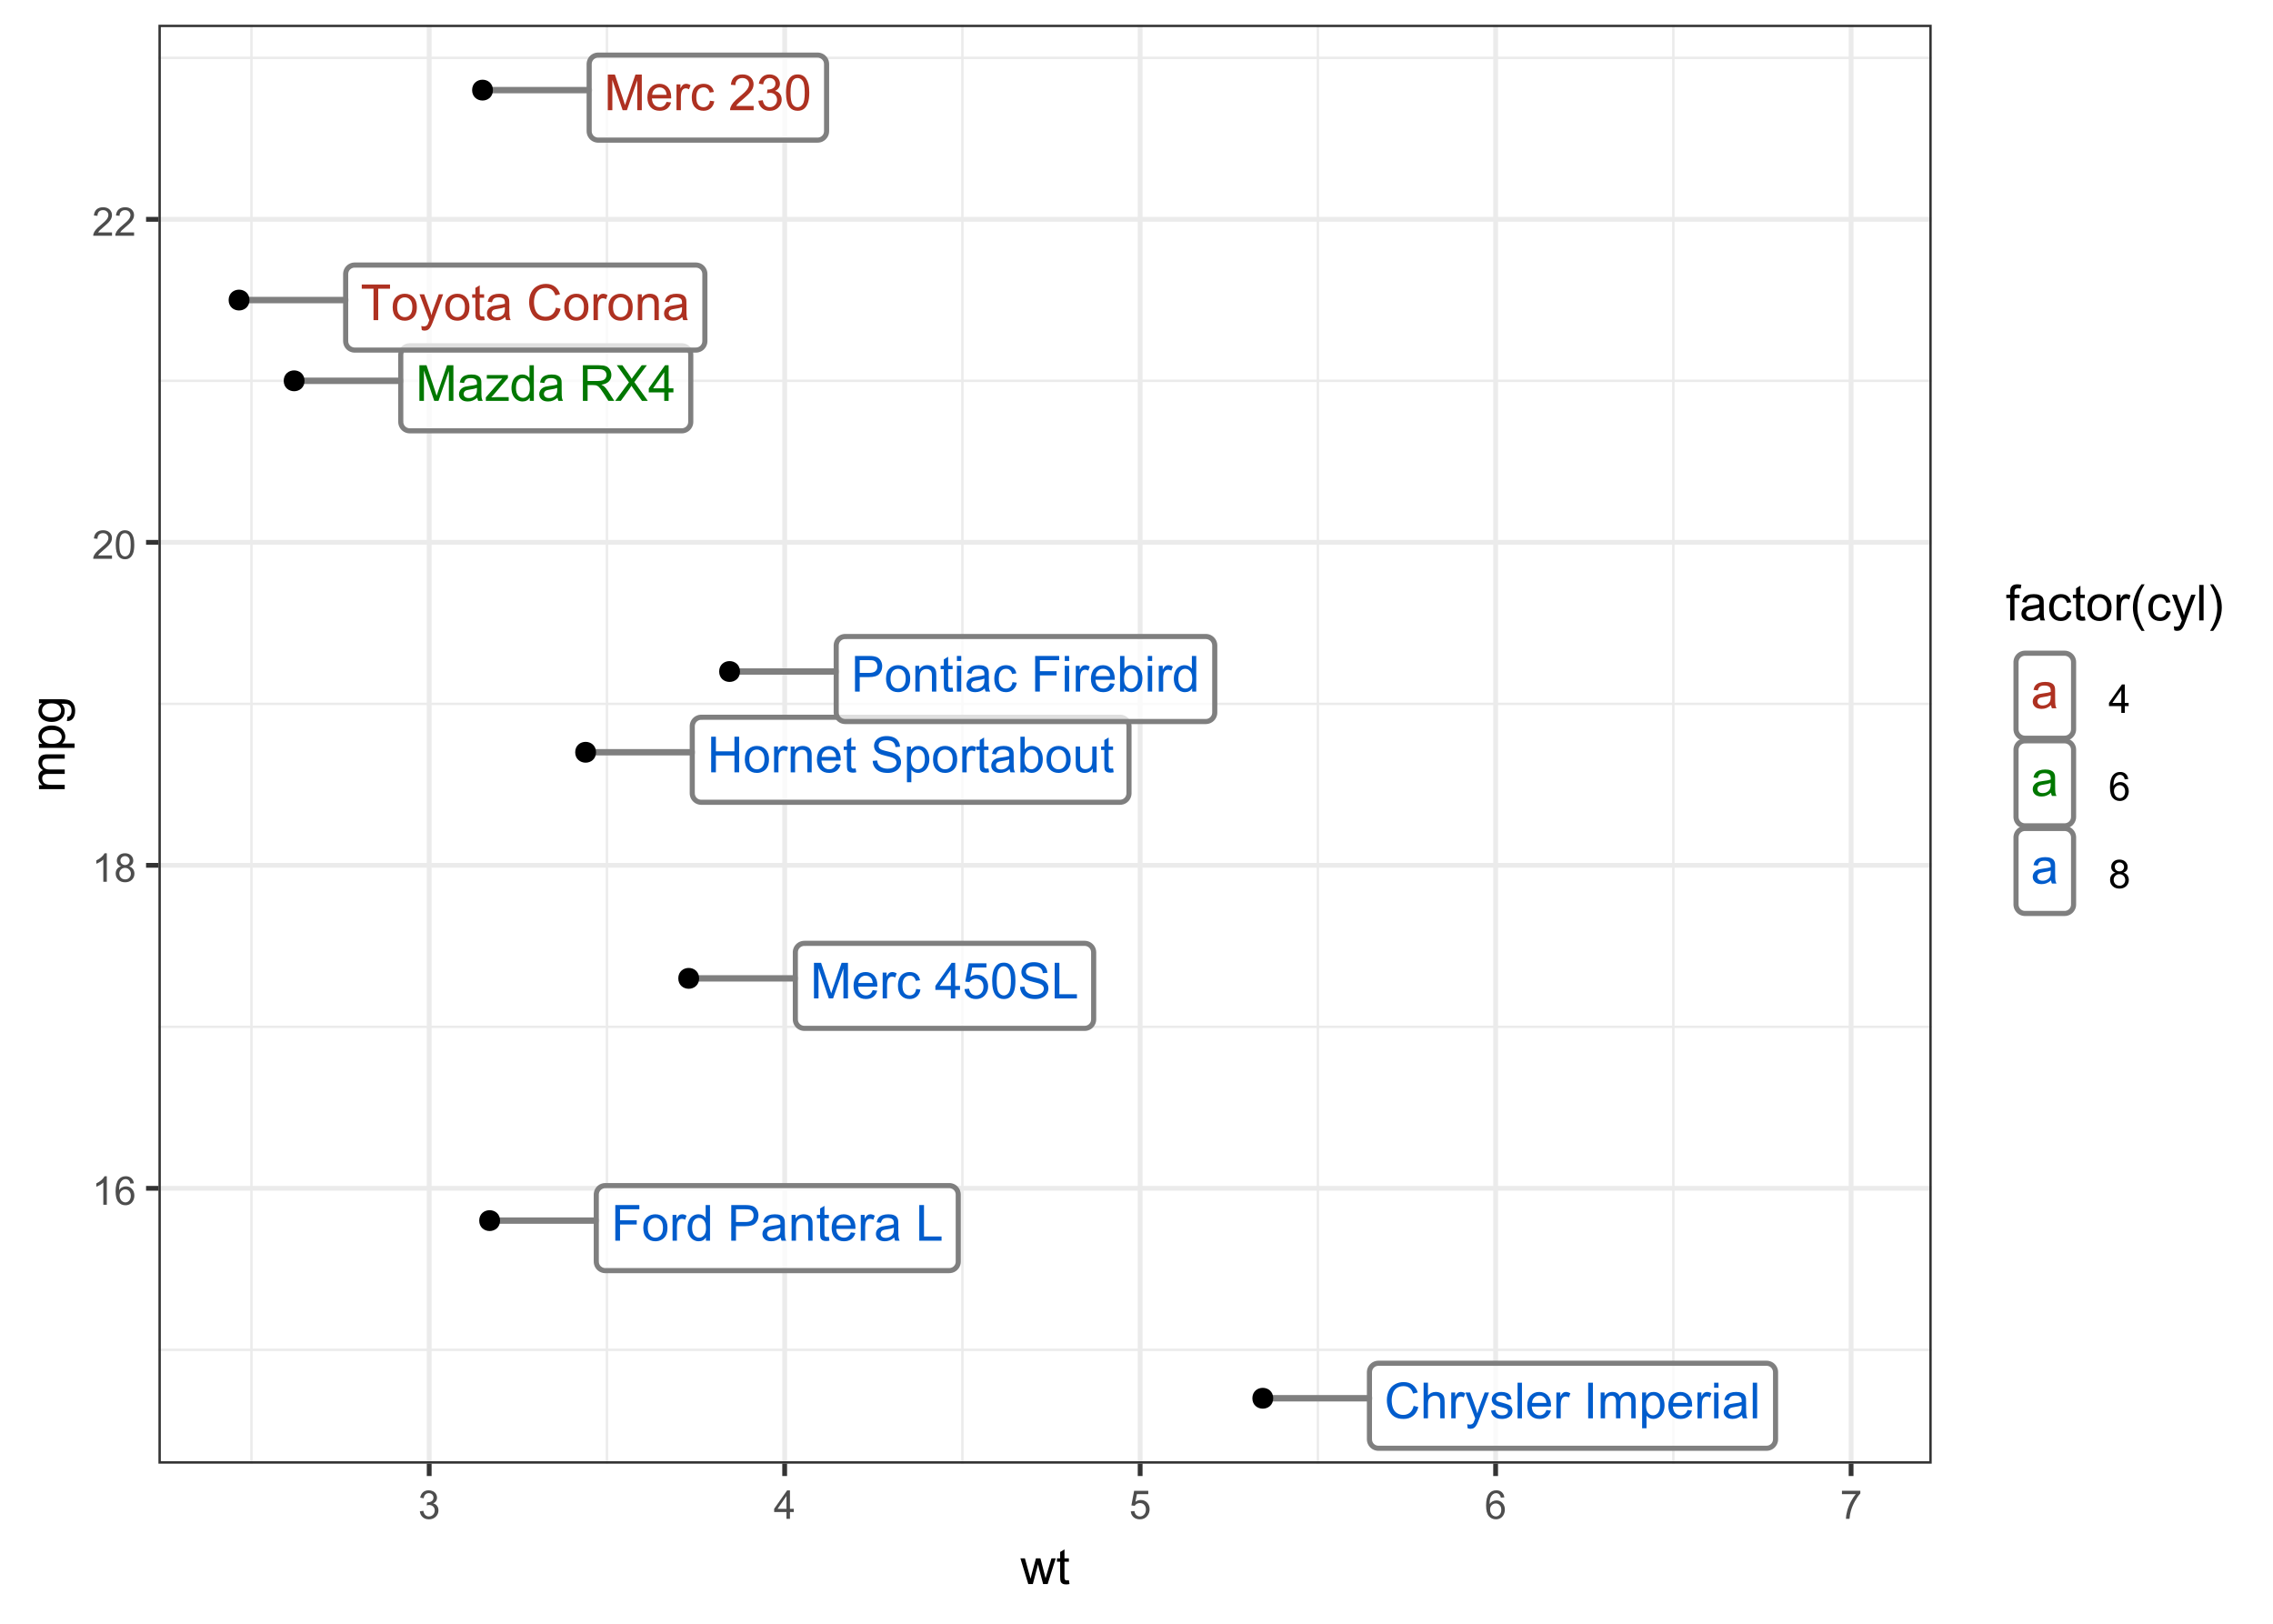 <?xml version="1.0" encoding="UTF-8"?>
<svg xmlns="http://www.w3.org/2000/svg" xmlns:xlink="http://www.w3.org/1999/xlink" width="504" height="360" viewBox="0 0 504 360">
<defs>
<g>
<g id="glyph-0-0">
<path d="M 0.82 0 L 0.82 -7.902 L 2.395 -7.902 L 4.266 -2.309 C 4.438 -1.785 4.562 -1.395 4.641 -1.137 C 4.73 -1.426 4.871 -1.848 5.062 -2.402 L 6.953 -7.902 L 8.359 -7.902 L 8.359 0 L 7.352 0 L 7.352 -6.613 L 5.055 0 L 4.113 0 L 1.828 -6.727 L 1.828 0 Z M 0.82 0 "/>
</g>
<g id="glyph-0-1">
<path d="M 4.465 -0.707 C 4.105 -0.402 3.758 -0.184 3.426 -0.059 C 3.094 0.066 2.738 0.129 2.355 0.129 C 1.727 0.129 1.242 -0.023 0.906 -0.332 C 0.566 -0.641 0.398 -1.031 0.398 -1.508 C 0.398 -1.789 0.461 -2.047 0.59 -2.277 C 0.719 -2.508 0.887 -2.695 1.09 -2.836 C 1.297 -2.977 1.531 -3.082 1.789 -3.152 C 1.98 -3.203 2.27 -3.254 2.652 -3.301 C 3.434 -3.391 4.012 -3.504 4.383 -3.633 C 4.387 -3.766 4.387 -3.852 4.387 -3.887 C 4.387 -4.281 4.297 -4.559 4.113 -4.723 C 3.863 -4.941 3.496 -5.051 3.008 -5.051 C 2.551 -5.051 2.215 -4.973 1.996 -4.812 C 1.781 -4.652 1.617 -4.367 1.516 -3.961 L 0.566 -4.09 C 0.652 -4.496 0.793 -4.824 0.992 -5.074 C 1.191 -5.324 1.477 -5.516 1.848 -5.652 C 2.223 -5.785 2.656 -5.855 3.148 -5.855 C 3.637 -5.855 4.035 -5.797 4.34 -5.68 C 4.645 -5.566 4.871 -5.422 5.012 -5.246 C 5.156 -5.074 5.258 -4.852 5.316 -4.586 C 5.348 -4.422 5.363 -4.125 5.363 -3.691 L 5.363 -2.398 C 5.363 -1.496 5.383 -0.926 5.426 -0.688 C 5.469 -0.449 5.547 -0.219 5.672 0 L 4.656 0 C 4.559 -0.203 4.492 -0.438 4.465 -0.707 M 4.383 -2.875 C 4.031 -2.73 3.504 -2.605 2.797 -2.508 C 2.398 -2.449 2.117 -2.383 1.953 -2.312 C 1.785 -2.242 1.66 -2.137 1.57 -1.996 C 1.48 -1.859 1.434 -1.707 1.434 -1.535 C 1.434 -1.277 1.531 -1.062 1.727 -0.891 C 1.922 -0.719 2.211 -0.629 2.586 -0.629 C 2.961 -0.629 3.293 -0.711 3.586 -0.875 C 3.875 -1.039 4.09 -1.262 4.227 -1.547 C 4.332 -1.766 4.383 -2.09 4.383 -2.516 Z M 4.383 -2.875 "/>
</g>
<g id="glyph-0-2">
<path d="M 0.215 0 L 0.215 -0.785 L 3.859 -4.969 C 3.445 -4.949 3.082 -4.938 2.766 -4.938 L 0.43 -4.938 L 0.43 -5.727 L 5.109 -5.727 L 5.109 -5.082 L 2.012 -1.449 L 1.414 -0.785 C 1.848 -0.82 2.254 -0.836 2.637 -0.836 L 5.281 -0.836 L 5.281 0 Z M 0.215 0 "/>
</g>
<g id="glyph-0-3">
<path d="M 4.441 0 L 4.441 -0.723 C 4.078 -0.156 3.547 0.129 2.84 0.129 C 2.383 0.129 1.965 0.004 1.582 -0.246 C 1.199 -0.5 0.902 -0.852 0.691 -1.301 C 0.484 -1.754 0.379 -2.27 0.379 -2.855 C 0.379 -3.43 0.473 -3.945 0.664 -4.41 C 0.852 -4.879 1.141 -5.234 1.52 -5.48 C 1.902 -5.73 2.328 -5.855 2.797 -5.855 C 3.145 -5.855 3.449 -5.781 3.719 -5.637 C 3.988 -5.488 4.207 -5.301 4.379 -5.066 L 4.379 -7.902 L 5.344 -7.902 L 5.344 0 L 4.441 0 M 1.375 -2.855 C 1.375 -2.125 1.527 -1.574 1.84 -1.211 C 2.148 -0.852 2.512 -0.668 2.934 -0.668 C 3.355 -0.668 3.715 -0.844 4.012 -1.188 C 4.309 -1.535 4.457 -2.066 4.457 -2.777 C 4.457 -3.559 4.309 -4.133 4.004 -4.5 C 3.703 -4.867 3.332 -5.051 2.891 -5.051 C 2.457 -5.051 2.098 -4.875 1.809 -4.523 C 1.52 -4.172 1.375 -3.613 1.375 -2.855 Z M 1.375 -2.855 "/>
</g>
<g id="glyph-0-4">
</g>
<g id="glyph-0-5">
<path d="M 0.867 0 L 0.867 -7.902 L 4.371 -7.902 C 5.074 -7.902 5.613 -7.832 5.977 -7.691 C 6.344 -7.547 6.637 -7.297 6.855 -6.938 C 7.074 -6.578 7.184 -6.18 7.184 -5.746 C 7.184 -5.188 7.004 -4.715 6.641 -4.328 C 6.277 -3.945 5.719 -3.699 4.961 -3.594 C 5.234 -3.461 5.445 -3.332 5.59 -3.203 C 5.895 -2.922 6.184 -2.57 6.457 -2.152 L 7.832 0 L 6.516 0 L 5.473 -1.645 C 5.164 -2.117 4.914 -2.48 4.715 -2.734 C 4.52 -2.984 4.344 -3.16 4.188 -3.262 C 4.031 -3.363 3.871 -3.434 3.707 -3.473 C 3.59 -3.496 3.395 -3.508 3.125 -3.508 L 1.914 -3.508 L 1.914 0 L 0.867 0 M 1.914 -4.414 L 4.16 -4.414 C 4.641 -4.414 5.012 -4.465 5.281 -4.562 C 5.551 -4.66 5.758 -4.82 5.898 -5.039 C 6.039 -5.254 6.105 -5.492 6.105 -5.746 C 6.105 -6.121 5.973 -6.426 5.699 -6.668 C 5.43 -6.91 5 -7.027 4.414 -7.027 L 1.914 -7.027 Z M 1.914 -4.414 "/>
</g>
<g id="glyph-0-6">
<path d="M 0.047 0 L 3.105 -4.117 L 0.41 -7.902 L 1.656 -7.902 L 3.09 -5.875 C 3.387 -5.457 3.598 -5.133 3.727 -4.906 C 3.902 -5.191 4.109 -5.492 4.352 -5.805 L 5.941 -7.902 L 7.078 -7.902 L 4.301 -4.176 L 7.293 0 L 6 0 L 4.012 -2.82 C 3.898 -2.98 3.785 -3.156 3.664 -3.348 C 3.488 -3.059 3.363 -2.863 3.289 -2.754 L 1.305 0 Z M 0.047 0 "/>
</g>
<g id="glyph-0-7">
<path d="M 3.57 0 L 3.57 -1.891 L 0.141 -1.891 L 0.141 -2.781 L 3.746 -7.902 L 4.539 -7.902 L 4.539 -2.781 L 5.605 -2.781 L 5.605 -1.891 L 4.539 -1.891 L 4.539 0 L 3.57 0 M 3.57 -2.781 L 3.57 -6.344 L 1.094 -2.781 Z M 3.57 -2.781 "/>
</g>
<g id="glyph-0-8">
<path d="M 0.883 0 L 0.883 -7.902 L 1.93 -7.902 L 1.93 -4.656 L 6.039 -4.656 L 6.039 -7.902 L 7.082 -7.902 L 7.082 0 L 6.039 0 L 6.039 -3.727 L 1.93 -3.727 L 1.93 0 Z M 0.883 0 "/>
</g>
<g id="glyph-0-9">
<path d="M 0.367 -2.863 C 0.367 -3.922 0.66 -4.707 1.25 -5.219 C 1.742 -5.641 2.344 -5.855 3.051 -5.855 C 3.84 -5.855 4.48 -5.598 4.98 -5.082 C 5.48 -4.566 5.73 -3.852 5.73 -2.941 C 5.73 -2.207 5.621 -1.629 5.398 -1.203 C 5.176 -0.781 4.855 -0.453 4.434 -0.223 C 4.012 0.012 3.551 0.129 3.051 0.129 C 2.25 0.129 1.602 -0.129 1.109 -0.641 C 0.613 -1.156 0.367 -1.895 0.367 -2.863 M 1.363 -2.863 C 1.363 -2.129 1.523 -1.582 1.844 -1.215 C 2.164 -0.852 2.566 -0.668 3.051 -0.668 C 3.531 -0.668 3.934 -0.852 4.254 -1.219 C 4.574 -1.586 4.734 -2.145 4.734 -2.895 C 4.734 -3.602 4.57 -4.141 4.25 -4.504 C 3.93 -4.867 3.527 -5.051 3.051 -5.051 C 2.566 -5.051 2.164 -4.871 1.844 -4.508 C 1.523 -4.145 1.363 -3.594 1.363 -2.863 Z M 1.363 -2.863 "/>
</g>
<g id="glyph-0-10">
<path d="M 0.719 0 L 0.719 -5.727 L 1.59 -5.727 L 1.59 -4.855 C 1.812 -5.262 2.02 -5.531 2.207 -5.66 C 2.395 -5.789 2.605 -5.855 2.828 -5.855 C 3.156 -5.855 3.488 -5.75 3.828 -5.543 L 3.492 -4.641 C 3.254 -4.781 3.02 -4.852 2.781 -4.852 C 2.57 -4.852 2.379 -4.789 2.211 -4.66 C 2.043 -4.531 1.922 -4.355 1.848 -4.129 C 1.742 -3.785 1.688 -3.406 1.688 -2.996 L 1.688 0 Z M 0.719 0 "/>
</g>
<g id="glyph-0-11">
<path d="M 0.727 0 L 0.727 -5.727 L 1.602 -5.727 L 1.602 -4.91 C 2.02 -5.539 2.629 -5.855 3.422 -5.855 C 3.77 -5.855 4.086 -5.793 4.375 -5.668 C 4.664 -5.543 4.879 -5.383 5.023 -5.18 C 5.168 -4.98 5.27 -4.738 5.324 -4.465 C 5.363 -4.285 5.379 -3.969 5.379 -3.52 L 5.379 0 L 4.41 0 L 4.41 -3.48 C 4.41 -3.879 4.371 -4.172 4.297 -4.367 C 4.223 -4.566 4.086 -4.723 3.895 -4.84 C 3.703 -4.953 3.477 -5.012 3.219 -5.012 C 2.805 -5.012 2.449 -4.883 2.148 -4.621 C 1.848 -4.355 1.699 -3.859 1.699 -3.125 L 1.699 0 Z M 0.727 0 "/>
</g>
<g id="glyph-0-12">
<path d="M 4.648 -1.844 L 5.648 -1.719 C 5.492 -1.133 5.199 -0.68 4.77 -0.355 C 4.344 -0.031 3.797 0.129 3.133 0.129 C 2.293 0.129 1.629 -0.129 1.141 -0.645 C 0.648 -1.16 0.402 -1.883 0.402 -2.812 C 0.402 -3.777 0.652 -4.523 1.148 -5.055 C 1.645 -5.59 2.289 -5.855 3.078 -5.855 C 3.844 -5.855 4.469 -5.594 4.953 -5.074 C 5.438 -4.551 5.68 -3.816 5.68 -2.875 C 5.68 -2.816 5.68 -2.73 5.676 -2.613 L 1.406 -2.613 C 1.441 -1.984 1.621 -1.504 1.941 -1.168 C 2.262 -0.836 2.66 -0.668 3.137 -0.668 C 3.492 -0.668 3.797 -0.762 4.047 -0.949 C 4.301 -1.137 4.5 -1.434 4.648 -1.844 M 1.461 -3.414 L 4.656 -3.414 C 4.613 -3.895 4.492 -4.254 4.289 -4.496 C 3.98 -4.871 3.582 -5.055 3.09 -5.055 C 2.645 -5.055 2.27 -4.906 1.965 -4.609 C 1.66 -4.312 1.492 -3.91 1.461 -3.414 Z M 1.461 -3.414 "/>
</g>
<g id="glyph-0-13">
<path d="M 2.848 -0.867 L 2.984 -0.012 C 2.715 0.047 2.469 0.074 2.254 0.074 C 1.902 0.074 1.629 0.02 1.434 -0.09 C 1.238 -0.203 1.102 -0.348 1.023 -0.531 C 0.945 -0.711 0.906 -1.094 0.906 -1.676 L 0.906 -4.969 L 0.195 -4.969 L 0.195 -5.727 L 0.906 -5.727 L 0.906 -7.141 L 1.871 -7.723 L 1.871 -5.727 L 2.848 -5.727 L 2.848 -4.969 L 1.871 -4.969 L 1.871 -1.621 C 1.871 -1.348 1.887 -1.168 1.922 -1.09 C 1.957 -1.012 2.012 -0.945 2.09 -0.898 C 2.168 -0.852 2.277 -0.832 2.422 -0.832 C 2.527 -0.832 2.672 -0.844 2.848 -0.867 Z M 2.848 -0.867 "/>
</g>
<g id="glyph-0-14">
<path d="M 0.496 -2.539 L 1.48 -2.625 C 1.527 -2.23 1.637 -1.906 1.809 -1.652 C 1.98 -1.398 2.246 -1.195 2.605 -1.039 C 2.965 -0.883 3.367 -0.805 3.816 -0.805 C 4.215 -0.805 4.566 -0.863 4.871 -0.98 C 5.18 -1.102 5.406 -1.262 5.555 -1.469 C 5.703 -1.676 5.777 -1.902 5.777 -2.145 C 5.777 -2.395 5.707 -2.609 5.562 -2.797 C 5.418 -2.98 5.184 -3.137 4.852 -3.262 C 4.641 -3.344 4.172 -3.473 3.445 -3.648 C 2.719 -3.82 2.211 -3.984 1.918 -4.141 C 1.543 -4.336 1.262 -4.582 1.074 -4.875 C 0.891 -5.168 0.797 -5.496 0.797 -5.859 C 0.797 -6.258 0.91 -6.633 1.137 -6.977 C 1.363 -7.324 1.695 -7.59 2.129 -7.77 C 2.562 -7.949 3.047 -8.039 3.578 -8.039 C 4.164 -8.039 4.68 -7.941 5.129 -7.754 C 5.578 -7.566 5.922 -7.289 6.16 -6.922 C 6.402 -6.555 6.531 -6.141 6.551 -5.676 L 5.547 -5.602 C 5.492 -6.102 5.309 -6.477 5 -6.734 C 4.688 -6.988 4.23 -7.117 3.621 -7.117 C 2.988 -7.117 2.527 -7 2.238 -6.77 C 1.949 -6.535 1.805 -6.258 1.805 -5.93 C 1.805 -5.645 1.91 -5.41 2.113 -5.23 C 2.312 -5.047 2.84 -4.859 3.691 -4.664 C 4.539 -4.473 5.121 -4.305 5.438 -4.16 C 5.898 -3.949 6.238 -3.68 6.457 -3.355 C 6.676 -3.031 6.785 -2.656 6.785 -2.23 C 6.785 -1.812 6.668 -1.414 6.426 -1.043 C 6.184 -0.672 5.84 -0.383 5.387 -0.176 C 4.938 0.031 4.43 0.133 3.863 0.133 C 3.148 0.133 2.551 0.031 2.066 -0.18 C 1.582 -0.387 1.203 -0.699 0.93 -1.117 C 0.656 -1.539 0.512 -2.012 0.496 -2.539 Z M 0.496 -2.539 "/>
</g>
<g id="glyph-0-15">
<path d="M 0.727 2.195 L 0.727 -5.727 L 1.613 -5.727 L 1.613 -4.98 C 1.82 -5.273 2.055 -5.488 2.316 -5.637 C 2.582 -5.781 2.898 -5.855 3.273 -5.855 C 3.762 -5.855 4.191 -5.727 4.566 -5.477 C 4.941 -5.227 5.223 -4.871 5.41 -4.41 C 5.602 -3.953 5.699 -3.453 5.699 -2.906 C 5.699 -2.32 5.594 -1.793 5.383 -1.324 C 5.172 -0.855 4.867 -0.496 4.465 -0.246 C 4.066 0.004 3.645 0.129 3.203 0.129 C 2.879 0.129 2.59 0.062 2.332 -0.074 C 2.074 -0.211 1.863 -0.383 1.699 -0.594 L 1.699 2.195 L 0.727 2.195 M 1.605 -2.828 C 1.605 -2.094 1.754 -1.551 2.055 -1.195 C 2.352 -0.844 2.715 -0.668 3.137 -0.668 C 3.57 -0.668 3.938 -0.852 4.246 -1.215 C 4.551 -1.582 4.707 -2.145 4.707 -2.91 C 4.707 -3.641 4.555 -4.188 4.254 -4.551 C 3.957 -4.914 3.598 -5.094 3.18 -5.094 C 2.766 -5.094 2.402 -4.902 2.082 -4.516 C 1.766 -4.129 1.605 -3.566 1.605 -2.828 Z M 1.605 -2.828 "/>
</g>
<g id="glyph-0-16">
<path d="M 1.621 0 L 0.723 0 L 0.723 -7.902 L 1.691 -7.902 L 1.691 -5.082 C 2.102 -5.598 2.625 -5.855 3.262 -5.855 C 3.613 -5.855 3.945 -5.781 4.262 -5.641 C 4.574 -5.5 4.836 -5.301 5.039 -5.043 C 5.242 -4.785 5.398 -4.477 5.516 -4.113 C 5.629 -3.75 5.688 -3.363 5.688 -2.949 C 5.688 -1.969 5.445 -1.211 4.961 -0.672 C 4.473 -0.137 3.891 0.129 3.211 0.129 C 2.539 0.129 2.008 -0.152 1.621 -0.719 L 1.621 0 M 1.613 -2.906 C 1.613 -2.219 1.707 -1.723 1.891 -1.418 C 2.199 -0.918 2.609 -0.668 3.133 -0.668 C 3.555 -0.668 3.922 -0.852 4.23 -1.223 C 4.539 -1.59 4.695 -2.137 4.695 -2.867 C 4.695 -3.613 4.547 -4.168 4.25 -4.523 C 3.953 -4.879 3.594 -5.055 3.176 -5.055 C 2.75 -5.055 2.383 -4.871 2.074 -4.504 C 1.766 -4.137 1.613 -3.602 1.613 -2.906 Z M 1.613 -2.906 "/>
</g>
<g id="glyph-0-17">
<path d="M 4.48 0 L 4.48 -0.84 C 4.035 -0.195 3.43 0.129 2.664 0.129 C 2.324 0.129 2.008 0.066 1.719 -0.066 C 1.426 -0.195 1.207 -0.355 1.066 -0.551 C 0.922 -0.75 0.824 -0.988 0.766 -1.273 C 0.727 -1.461 0.707 -1.766 0.707 -2.18 L 0.707 -5.727 L 1.676 -5.727 L 1.676 -2.551 C 1.676 -2.043 1.695 -1.703 1.734 -1.527 C 1.797 -1.27 1.926 -1.07 2.125 -0.926 C 2.32 -0.777 2.566 -0.707 2.855 -0.707 C 3.148 -0.707 3.422 -0.781 3.676 -0.93 C 3.93 -1.078 4.113 -1.281 4.219 -1.539 C 4.324 -1.797 4.379 -2.168 4.379 -2.656 L 4.379 -5.727 L 5.348 -5.727 L 5.348 0 Z M 4.48 0 "/>
</g>
<g id="glyph-0-18">
<path d="M 4.465 -2.098 L 5.418 -1.973 C 5.312 -1.316 5.047 -0.801 4.617 -0.43 C 4.188 -0.055 3.66 0.129 3.035 0.129 C 2.25 0.129 1.621 -0.125 1.145 -0.641 C 0.668 -1.152 0.43 -1.887 0.43 -2.84 C 0.43 -3.457 0.535 -4 0.738 -4.465 C 0.941 -4.926 1.254 -5.273 1.672 -5.508 C 2.094 -5.738 2.547 -5.855 3.039 -5.855 C 3.66 -5.855 4.172 -5.695 4.566 -5.383 C 4.961 -5.066 5.215 -4.621 5.324 -4.043 L 4.383 -3.898 C 4.293 -4.281 4.133 -4.57 3.906 -4.766 C 3.676 -4.961 3.402 -5.055 3.078 -5.055 C 2.59 -5.055 2.191 -4.883 1.887 -4.531 C 1.582 -4.18 1.43 -3.625 1.43 -2.867 C 1.43 -2.098 1.574 -1.539 1.871 -1.191 C 2.164 -0.844 2.551 -0.668 3.023 -0.668 C 3.406 -0.668 3.723 -0.785 3.977 -1.02 C 4.234 -1.254 4.395 -1.613 4.465 -2.098 Z M 4.465 -2.098 "/>
</g>
<g id="glyph-0-19">
<path d="M 5.559 -0.934 L 5.559 0 L 0.336 0 C 0.328 -0.234 0.363 -0.457 0.449 -0.672 C 0.582 -1.031 0.793 -1.379 1.086 -1.727 C 1.379 -2.07 1.801 -2.469 2.355 -2.922 C 3.215 -3.625 3.793 -4.184 4.098 -4.594 C 4.398 -5.008 4.551 -5.395 4.551 -5.762 C 4.551 -6.148 4.41 -6.473 4.137 -6.734 C 3.863 -7 3.504 -7.133 3.062 -7.133 C 2.594 -7.133 2.223 -6.992 1.941 -6.711 C 1.66 -6.43 1.52 -6.043 1.516 -5.547 L 0.516 -5.648 C 0.586 -6.395 0.844 -6.961 1.289 -7.352 C 1.734 -7.738 2.332 -7.934 3.082 -7.934 C 3.84 -7.934 4.441 -7.723 4.883 -7.305 C 5.324 -6.883 5.547 -6.363 5.547 -5.742 C 5.547 -5.426 5.48 -5.113 5.352 -4.809 C 5.223 -4.504 5.008 -4.18 4.707 -3.844 C 4.41 -3.504 3.91 -3.043 3.211 -2.453 C 2.629 -1.965 2.258 -1.633 2.09 -1.457 C 1.926 -1.285 1.789 -1.109 1.684 -0.934 Z M 5.559 -0.934 "/>
</g>
<g id="glyph-0-20">
<path d="M 0.465 -2.086 L 1.434 -2.215 C 1.547 -1.664 1.734 -1.27 2.004 -1.027 C 2.27 -0.785 2.598 -0.664 2.98 -0.664 C 3.438 -0.664 3.824 -0.82 4.137 -1.137 C 4.453 -1.453 4.609 -1.844 4.609 -2.312 C 4.609 -2.758 4.465 -3.125 4.172 -3.414 C 3.883 -3.703 3.512 -3.848 3.062 -3.848 C 2.879 -3.848 2.648 -3.812 2.379 -3.742 L 2.484 -4.594 C 2.551 -4.586 2.602 -4.582 2.641 -4.582 C 3.055 -4.582 3.426 -4.691 3.758 -4.906 C 4.086 -5.121 4.254 -5.453 4.254 -5.902 C 4.254 -6.258 4.133 -6.555 3.891 -6.785 C 3.652 -7.02 3.34 -7.137 2.961 -7.137 C 2.582 -7.137 2.27 -7.02 2.016 -6.781 C 1.766 -6.543 1.602 -6.188 1.531 -5.715 L 0.562 -5.887 C 0.68 -6.535 0.949 -7.039 1.371 -7.398 C 1.789 -7.758 2.312 -7.934 2.938 -7.934 C 3.367 -7.934 3.766 -7.844 4.129 -7.656 C 4.492 -7.473 4.77 -7.219 4.961 -6.898 C 5.152 -6.578 5.25 -6.242 5.25 -5.883 C 5.25 -5.539 5.16 -5.23 4.977 -4.949 C 4.793 -4.668 4.52 -4.445 4.16 -4.281 C 4.629 -4.172 4.992 -3.949 5.25 -3.609 C 5.508 -3.27 5.637 -2.844 5.637 -2.336 C 5.637 -1.645 5.387 -1.059 4.883 -0.578 C 4.379 -0.102 3.746 0.141 2.977 0.141 C 2.281 0.141 1.707 -0.066 1.246 -0.48 C 0.789 -0.895 0.527 -1.43 0.465 -2.086 Z M 0.465 -2.086 "/>
</g>
<g id="glyph-0-21">
<path d="M 0.457 -3.898 C 0.457 -4.832 0.555 -5.582 0.746 -6.152 C 0.938 -6.723 1.223 -7.164 1.605 -7.473 C 1.984 -7.781 2.461 -7.934 3.035 -7.934 C 3.457 -7.934 3.832 -7.848 4.152 -7.68 C 4.469 -7.508 4.734 -7.262 4.941 -6.941 C 5.152 -6.617 5.316 -6.227 5.434 -5.766 C 5.551 -5.305 5.613 -4.68 5.613 -3.898 C 5.613 -2.969 5.516 -2.223 5.324 -1.652 C 5.137 -1.082 4.852 -0.641 4.473 -0.332 C 4.094 -0.02 3.613 0.133 3.035 0.133 C 2.273 0.133 1.676 -0.137 1.238 -0.684 C 0.719 -1.344 0.457 -2.414 0.457 -3.898 M 1.457 -3.898 C 1.457 -2.602 1.605 -1.738 1.91 -1.309 C 2.215 -0.879 2.59 -0.664 3.035 -0.664 C 3.48 -0.664 3.855 -0.879 4.16 -1.309 C 4.461 -1.742 4.613 -2.605 4.613 -3.898 C 4.613 -5.199 4.461 -6.062 4.16 -6.488 C 3.855 -6.918 3.477 -7.133 3.023 -7.133 C 2.578 -7.133 2.223 -6.941 1.957 -6.566 C 1.621 -6.086 1.457 -5.195 1.457 -3.898 Z M 1.457 -3.898 "/>
</g>
<g id="glyph-0-22">
<path d="M 0.457 -2.07 L 1.477 -2.156 C 1.551 -1.66 1.727 -1.289 2.004 -1.039 C 2.277 -0.789 2.609 -0.664 2.996 -0.664 C 3.465 -0.664 3.859 -0.84 4.184 -1.191 C 4.508 -1.543 4.668 -2.012 4.668 -2.594 C 4.668 -3.145 4.512 -3.582 4.203 -3.902 C 3.891 -4.223 3.484 -4.383 2.98 -4.383 C 2.668 -4.383 2.387 -4.312 2.133 -4.168 C 1.883 -4.027 1.684 -3.844 1.543 -3.617 L 0.629 -3.734 L 1.395 -7.793 L 5.324 -7.793 L 5.324 -6.867 L 2.172 -6.867 L 1.746 -4.742 C 2.223 -5.074 2.719 -5.238 3.238 -5.238 C 3.93 -5.238 4.512 -5 4.984 -4.523 C 5.461 -4.043 5.699 -3.43 5.699 -2.68 C 5.699 -1.965 5.488 -1.348 5.074 -0.824 C 4.566 -0.184 3.875 0.133 2.996 0.133 C 2.277 0.133 1.691 -0.066 1.238 -0.469 C 0.781 -0.871 0.523 -1.406 0.457 -2.07 Z M 0.457 -2.07 "/>
</g>
<g id="glyph-0-23">
<path d="M 0.809 0 L 0.809 -7.902 L 1.855 -7.902 L 1.855 -0.934 L 5.746 -0.934 L 5.746 0 Z M 0.809 0 "/>
</g>
<g id="glyph-0-24">
<path d="M 6.488 -2.77 L 7.535 -2.508 C 7.316 -1.648 6.922 -0.992 6.352 -0.543 C 5.781 -0.09 5.086 0.133 4.266 0.133 C 3.414 0.133 2.719 -0.039 2.188 -0.387 C 1.652 -0.73 1.246 -1.234 0.969 -1.891 C 0.688 -2.551 0.551 -3.254 0.551 -4.012 C 0.551 -4.832 0.707 -5.551 1.023 -6.164 C 1.336 -6.777 1.785 -7.242 2.363 -7.559 C 2.945 -7.879 3.582 -8.039 4.281 -8.039 C 5.07 -8.039 5.734 -7.836 6.273 -7.434 C 6.812 -7.031 7.188 -6.465 7.402 -5.734 L 6.371 -5.492 C 6.188 -6.066 5.922 -6.488 5.574 -6.75 C 5.227 -7.012 4.785 -7.141 4.258 -7.141 C 3.652 -7.141 3.145 -6.996 2.734 -6.707 C 2.328 -6.414 2.043 -6.023 1.875 -5.535 C 1.711 -5.043 1.629 -4.535 1.629 -4.016 C 1.629 -3.344 1.727 -2.758 1.922 -2.258 C 2.117 -1.754 2.422 -1.379 2.836 -1.133 C 3.25 -0.883 3.695 -0.762 4.176 -0.762 C 4.762 -0.762 5.258 -0.93 5.664 -1.266 C 6.07 -1.605 6.348 -2.105 6.488 -2.77 Z M 6.488 -2.77 "/>
</g>
<g id="glyph-0-25">
<path d="M 0.727 0 L 0.727 -7.902 L 1.699 -7.902 L 1.699 -5.066 C 2.152 -5.59 2.723 -5.855 3.414 -5.855 C 3.836 -5.855 4.203 -5.77 4.516 -5.602 C 4.828 -5.438 5.055 -5.207 5.188 -4.91 C 5.324 -4.617 5.391 -4.188 5.391 -3.629 L 5.391 0 L 4.422 0 L 4.422 -3.629 C 4.422 -4.113 4.316 -4.465 4.105 -4.688 C 3.895 -4.906 3.598 -5.02 3.211 -5.02 C 2.926 -5.02 2.656 -4.945 2.402 -4.793 C 2.148 -4.645 1.969 -4.445 1.859 -4.188 C 1.75 -3.934 1.699 -3.582 1.699 -3.133 L 1.699 0 Z M 0.727 0 "/>
</g>
<g id="glyph-0-26">
<path d="M 0.684 2.203 L 0.578 1.293 C 0.789 1.352 0.973 1.379 1.133 1.379 C 1.348 1.379 1.52 1.344 1.648 1.273 C 1.777 1.199 1.887 1.102 1.969 0.969 C 2.027 0.875 2.129 0.633 2.266 0.246 C 2.281 0.195 2.312 0.113 2.352 0.012 L 0.18 -5.727 L 1.223 -5.727 L 2.414 -2.41 C 2.57 -1.988 2.707 -1.547 2.828 -1.082 C 2.941 -1.527 3.074 -1.965 3.23 -2.387 L 4.453 -5.727 L 5.422 -5.727 L 3.246 0.098 C 3.012 0.727 2.828 1.16 2.699 1.395 C 2.527 1.715 2.332 1.949 2.109 2.098 C 1.887 2.25 1.617 2.324 1.309 2.324 C 1.121 2.324 0.914 2.285 0.684 2.203 Z M 0.684 2.203 "/>
</g>
<g id="glyph-0-27">
<path d="M 0.34 -1.707 L 1.301 -1.859 C 1.352 -1.477 1.504 -1.18 1.75 -0.977 C 1.996 -0.77 2.34 -0.668 2.781 -0.668 C 3.227 -0.668 3.559 -0.758 3.773 -0.941 C 3.988 -1.121 4.098 -1.336 4.098 -1.578 C 4.098 -1.797 4 -1.973 3.812 -2.098 C 3.68 -2.184 3.348 -2.293 2.82 -2.426 C 2.109 -2.605 1.613 -2.762 1.34 -2.891 C 1.066 -3.023 0.855 -3.203 0.715 -3.438 C 0.574 -3.668 0.5 -3.926 0.5 -4.203 C 0.5 -4.461 0.559 -4.695 0.676 -4.914 C 0.793 -5.129 0.953 -5.312 1.152 -5.457 C 1.305 -5.566 1.512 -5.66 1.77 -5.738 C 2.031 -5.816 2.312 -5.855 2.609 -5.855 C 3.059 -5.855 3.453 -5.789 3.793 -5.66 C 4.133 -5.531 4.383 -5.355 4.543 -5.133 C 4.707 -4.914 4.816 -4.617 4.879 -4.246 L 3.93 -4.117 C 3.887 -4.414 3.762 -4.645 3.555 -4.809 C 3.348 -4.973 3.055 -5.055 2.68 -5.055 C 2.234 -5.055 1.914 -4.984 1.727 -4.836 C 1.535 -4.688 1.438 -4.516 1.438 -4.316 C 1.438 -4.191 1.48 -4.078 1.559 -3.977 C 1.637 -3.875 1.762 -3.789 1.93 -3.719 C 2.027 -3.684 2.312 -3.602 2.785 -3.473 C 3.473 -3.289 3.953 -3.137 4.223 -3.02 C 4.496 -2.906 4.707 -2.734 4.863 -2.512 C 5.016 -2.289 5.094 -2.012 5.094 -1.684 C 5.094 -1.359 5 -1.055 4.812 -0.77 C 4.621 -0.484 4.352 -0.262 3.996 -0.105 C 3.637 0.051 3.234 0.129 2.785 0.129 C 2.043 0.129 1.477 -0.023 1.086 -0.336 C 0.695 -0.645 0.449 -1.102 0.34 -1.707 Z M 0.34 -1.707 "/>
</g>
<g id="glyph-0-28">
<path d="M 0.707 0 L 0.707 -7.902 L 1.676 -7.902 L 1.676 0 Z M 0.707 0 "/>
</g>
<g id="glyph-0-29">
<path d="M 1.031 0 L 1.031 -7.902 L 2.074 -7.902 L 2.074 0 Z M 1.031 0 "/>
</g>
<g id="glyph-0-30">
<path d="M 0.727 0 L 0.727 -5.727 L 1.594 -5.727 L 1.594 -4.922 C 1.773 -5.203 2.016 -5.426 2.312 -5.598 C 2.609 -5.77 2.949 -5.855 3.332 -5.855 C 3.754 -5.855 4.102 -5.766 4.375 -5.59 C 4.645 -5.414 4.836 -5.168 4.949 -4.852 C 5.402 -5.52 5.992 -5.855 6.715 -5.855 C 7.285 -5.855 7.723 -5.695 8.027 -5.383 C 8.332 -5.066 8.484 -4.582 8.484 -3.93 L 8.484 0 L 7.52 0 L 7.52 -3.605 C 7.52 -3.996 7.488 -4.273 7.426 -4.445 C 7.363 -4.613 7.25 -4.754 7.082 -4.855 C 6.918 -4.961 6.723 -5.012 6.5 -5.012 C 6.098 -5.012 5.766 -4.879 5.5 -4.613 C 5.23 -4.344 5.098 -3.914 5.098 -3.324 L 5.098 0 L 4.129 0 L 4.129 -3.719 C 4.129 -4.152 4.051 -4.473 3.891 -4.691 C 3.734 -4.906 3.477 -5.012 3.117 -5.012 C 2.844 -5.012 2.59 -4.941 2.359 -4.797 C 2.125 -4.652 1.957 -4.445 1.855 -4.168 C 1.75 -3.891 1.699 -3.492 1.699 -2.969 L 1.699 0 Z M 0.727 0 "/>
</g>
<g id="glyph-0-31">
<path d="M 0.734 -6.785 L 0.734 -7.902 L 1.703 -7.902 L 1.703 -6.785 L 0.734 -6.785 M 0.734 0 L 0.734 -5.727 L 1.703 -5.727 L 1.703 0 Z M 0.734 0 "/>
</g>
<g id="glyph-0-32">
<path d="M 2.863 0 L 2.863 -6.969 L 0.258 -6.969 L 0.258 -7.902 L 6.523 -7.902 L 6.523 -6.969 L 3.906 -6.969 L 3.906 0 Z M 2.863 0 "/>
</g>
<g id="glyph-0-33">
<path d="M 0.852 0 L 0.852 -7.902 L 3.832 -7.902 C 4.355 -7.902 4.758 -7.879 5.035 -7.828 C 5.422 -7.762 5.746 -7.641 6.012 -7.457 C 6.273 -7.277 6.484 -7.023 6.645 -6.695 C 6.805 -6.367 6.883 -6.008 6.883 -5.617 C 6.883 -4.945 6.668 -4.375 6.242 -3.91 C 5.816 -3.445 5.043 -3.211 3.926 -3.211 L 1.898 -3.211 L 1.898 0 L 0.852 0 M 1.898 -4.145 L 3.941 -4.145 C 4.617 -4.145 5.098 -4.27 5.379 -4.523 C 5.664 -4.773 5.805 -5.129 5.805 -5.586 C 5.805 -5.914 5.723 -6.199 5.555 -6.434 C 5.387 -6.668 5.168 -6.824 4.895 -6.898 C 4.719 -6.945 4.395 -6.969 3.918 -6.969 L 1.898 -6.969 Z M 1.898 -4.145 "/>
</g>
<g id="glyph-0-34">
<path d="M 0.906 0 L 0.906 -7.902 L 6.238 -7.902 L 6.238 -6.969 L 1.953 -6.969 L 1.953 -4.523 L 5.66 -4.523 L 5.66 -3.59 L 1.953 -3.59 L 1.953 0 Z M 0.906 0 "/>
</g>
<g id="glyph-1-0">
<path d="M 3.277 0 L 2.504 0 L 2.504 -4.93 C 2.32 -4.75 2.074 -4.574 1.773 -4.395 C 1.469 -4.219 1.199 -4.086 0.957 -3.996 L 0.957 -4.742 C 1.391 -4.945 1.77 -5.195 2.094 -5.484 C 2.418 -5.773 2.645 -6.055 2.781 -6.324 L 3.277 -6.324 Z M 3.277 0 "/>
</g>
<g id="glyph-1-1">
<path d="M 4.379 -4.758 L 3.609 -4.695 C 3.539 -5 3.441 -5.219 3.316 -5.359 C 3.109 -5.578 2.852 -5.688 2.543 -5.688 C 2.297 -5.688 2.082 -5.621 1.895 -5.484 C 1.652 -5.305 1.461 -5.047 1.32 -4.703 C 1.18 -4.363 1.105 -3.879 1.102 -3.25 C 1.285 -3.531 1.516 -3.742 1.785 -3.879 C 2.051 -4.016 2.336 -4.086 2.629 -4.086 C 3.145 -4.086 3.586 -3.898 3.945 -3.516 C 4.309 -3.137 4.492 -2.648 4.492 -2.047 C 4.492 -1.648 4.406 -1.281 4.234 -0.941 C 4.062 -0.605 3.828 -0.344 3.531 -0.164 C 3.234 0.016 2.895 0.109 2.52 0.109 C 1.875 0.109 1.348 -0.129 0.941 -0.605 C 0.535 -1.078 0.332 -1.859 0.332 -2.949 C 0.332 -4.164 0.555 -5.051 1.004 -5.602 C 1.398 -6.086 1.926 -6.324 2.59 -6.324 C 3.086 -6.324 3.492 -6.188 3.809 -5.91 C 4.125 -5.629 4.316 -5.246 4.379 -4.758 M 1.219 -2.039 C 1.219 -1.773 1.277 -1.52 1.391 -1.277 C 1.504 -1.031 1.66 -0.848 1.863 -0.719 C 2.066 -0.594 2.281 -0.527 2.504 -0.527 C 2.832 -0.527 3.113 -0.66 3.348 -0.926 C 3.582 -1.188 3.699 -1.547 3.699 -2 C 3.699 -2.434 3.582 -2.777 3.352 -3.027 C 3.121 -3.277 2.828 -3.402 2.477 -3.402 C 2.125 -3.402 1.828 -3.277 1.586 -3.027 C 1.344 -2.777 1.219 -2.449 1.219 -2.039 Z M 1.219 -2.039 "/>
</g>
<g id="glyph-1-2">
<path d="M 1.555 -3.418 C 1.234 -3.535 0.996 -3.699 0.844 -3.918 C 0.688 -4.137 0.609 -4.398 0.609 -4.699 C 0.609 -5.16 0.773 -5.543 1.105 -5.855 C 1.434 -6.168 1.871 -6.324 2.418 -6.324 C 2.969 -6.324 3.41 -6.164 3.746 -5.848 C 4.082 -5.527 4.25 -5.137 4.25 -4.68 C 4.25 -4.387 4.172 -4.133 4.02 -3.918 C 3.867 -3.699 3.633 -3.535 3.32 -3.418 C 3.707 -3.289 4.004 -3.086 4.203 -2.805 C 4.406 -2.523 4.508 -2.191 4.508 -1.801 C 4.508 -1.262 4.316 -0.809 3.938 -0.441 C 3.555 -0.074 3.055 0.109 2.434 0.109 C 1.809 0.109 1.309 -0.078 0.93 -0.445 C 0.547 -0.812 0.355 -1.273 0.355 -1.82 C 0.355 -2.23 0.461 -2.574 0.668 -2.852 C 0.875 -3.129 1.172 -3.316 1.555 -3.418 M 1.402 -4.727 C 1.402 -4.43 1.496 -4.184 1.688 -3.996 C 1.879 -3.809 2.129 -3.711 2.438 -3.711 C 2.734 -3.711 2.977 -3.805 3.168 -3.992 C 3.359 -4.18 3.453 -4.41 3.453 -4.684 C 3.453 -4.969 3.355 -5.207 3.16 -5.398 C 2.965 -5.594 2.719 -5.688 2.43 -5.688 C 2.133 -5.688 1.887 -5.594 1.691 -5.406 C 1.5 -5.215 1.402 -4.988 1.402 -4.727 M 1.152 -1.816 C 1.152 -1.598 1.203 -1.383 1.309 -1.176 C 1.414 -0.973 1.57 -0.812 1.773 -0.699 C 1.98 -0.586 2.203 -0.527 2.441 -0.527 C 2.809 -0.527 3.117 -0.648 3.355 -0.887 C 3.598 -1.121 3.719 -1.426 3.719 -1.793 C 3.719 -2.164 3.594 -2.473 3.344 -2.715 C 3.098 -2.961 2.789 -3.082 2.414 -3.082 C 2.051 -3.082 1.75 -2.961 1.512 -2.719 C 1.27 -2.48 1.152 -2.18 1.152 -1.816 Z M 1.152 -1.816 "/>
</g>
<g id="glyph-1-3">
<path d="M 4.43 -0.742 L 4.43 0 L 0.266 0 C 0.262 -0.188 0.289 -0.367 0.355 -0.539 C 0.461 -0.82 0.633 -1.102 0.867 -1.375 C 1.098 -1.648 1.438 -1.969 1.879 -2.328 C 2.562 -2.891 3.023 -3.336 3.266 -3.664 C 3.508 -3.992 3.625 -4.301 3.625 -4.594 C 3.625 -4.898 3.516 -5.16 3.297 -5.367 C 3.078 -5.578 2.793 -5.684 2.441 -5.684 C 2.066 -5.684 1.77 -5.574 1.547 -5.352 C 1.324 -5.125 1.211 -4.816 1.207 -4.422 L 0.414 -4.504 C 0.469 -5.098 0.672 -5.547 1.027 -5.859 C 1.383 -6.168 1.859 -6.324 2.457 -6.324 C 3.062 -6.324 3.539 -6.156 3.895 -5.824 C 4.246 -5.488 4.422 -5.07 4.422 -4.578 C 4.422 -4.324 4.371 -4.078 4.266 -3.832 C 4.164 -3.59 3.992 -3.332 3.754 -3.062 C 3.516 -2.793 3.117 -2.426 2.562 -1.957 C 2.098 -1.566 1.801 -1.301 1.668 -1.164 C 1.535 -1.023 1.426 -0.883 1.34 -0.742 Z M 4.43 -0.742 "/>
</g>
<g id="glyph-1-4">
<path d="M 0.367 -3.105 C 0.367 -3.852 0.441 -4.449 0.594 -4.906 C 0.75 -5.359 0.977 -5.711 1.277 -5.957 C 1.582 -6.203 1.961 -6.324 2.418 -6.324 C 2.758 -6.324 3.055 -6.258 3.309 -6.121 C 3.562 -5.984 3.773 -5.789 3.941 -5.531 C 4.105 -5.277 4.238 -4.965 4.332 -4.594 C 4.426 -4.227 4.473 -3.73 4.473 -3.105 C 4.473 -2.367 4.398 -1.77 4.246 -1.316 C 4.094 -0.863 3.867 -0.512 3.562 -0.266 C 3.262 -0.016 2.879 0.109 2.418 0.109 C 1.812 0.109 1.336 -0.109 0.988 -0.547 C 0.574 -1.07 0.367 -1.922 0.367 -3.105 M 1.16 -3.105 C 1.16 -2.074 1.281 -1.383 1.523 -1.043 C 1.766 -0.699 2.062 -0.527 2.418 -0.527 C 2.773 -0.527 3.074 -0.699 3.316 -1.043 C 3.559 -1.387 3.68 -2.074 3.68 -3.105 C 3.68 -4.145 3.559 -4.832 3.316 -5.172 C 3.074 -5.516 2.773 -5.684 2.41 -5.684 C 2.055 -5.684 1.773 -5.535 1.559 -5.234 C 1.293 -4.852 1.16 -4.141 1.16 -3.105 Z M 1.16 -3.105 "/>
</g>
<g id="glyph-1-5">
<path d="M 0.371 -1.664 L 1.145 -1.766 C 1.23 -1.328 1.383 -1.012 1.598 -0.82 C 1.809 -0.625 2.07 -0.527 2.375 -0.527 C 2.738 -0.527 3.047 -0.656 3.297 -0.906 C 3.547 -1.16 3.672 -1.473 3.676 -1.844 C 3.672 -2.199 3.559 -2.492 3.324 -2.723 C 3.094 -2.953 2.797 -3.066 2.441 -3.066 C 2.293 -3.066 2.113 -3.039 1.895 -2.98 L 1.98 -3.66 C 2.031 -3.656 2.074 -3.652 2.105 -3.652 C 2.434 -3.652 2.73 -3.738 2.996 -3.91 C 3.258 -4.082 3.391 -4.348 3.391 -4.703 C 3.391 -4.988 3.293 -5.223 3.102 -5.41 C 2.91 -5.598 2.664 -5.688 2.359 -5.688 C 2.059 -5.688 1.809 -5.594 1.605 -5.406 C 1.406 -5.215 1.277 -4.934 1.219 -4.555 L 0.445 -4.691 C 0.543 -5.211 0.758 -5.613 1.09 -5.898 C 1.426 -6.184 1.844 -6.324 2.344 -6.324 C 2.688 -6.324 3.004 -6.25 3.293 -6.105 C 3.582 -5.957 3.801 -5.754 3.957 -5.5 C 4.109 -5.246 4.184 -4.973 4.184 -4.688 C 4.184 -4.414 4.113 -4.168 3.965 -3.945 C 3.82 -3.723 3.605 -3.543 3.316 -3.41 C 3.691 -3.324 3.98 -3.148 4.184 -2.875 C 4.391 -2.605 4.496 -2.266 4.496 -1.859 C 4.496 -1.312 4.293 -0.844 3.895 -0.461 C 3.492 -0.078 2.984 0.113 2.371 0.113 C 1.82 0.113 1.359 -0.055 0.996 -0.383 C 0.629 -0.711 0.422 -1.141 0.371 -1.664 Z M 0.371 -1.664 "/>
</g>
<g id="glyph-1-6">
<path d="M 2.844 0 L 2.844 -1.508 L 0.113 -1.508 L 0.113 -2.219 L 2.988 -6.301 L 3.617 -6.301 L 3.617 -2.219 L 4.469 -2.219 L 4.469 -1.508 L 3.617 -1.508 L 3.617 0 L 2.844 0 M 2.844 -2.219 L 2.844 -5.059 L 0.871 -2.219 Z M 2.844 -2.219 "/>
</g>
<g id="glyph-1-7">
<path d="M 0.367 -1.648 L 1.176 -1.719 C 1.238 -1.324 1.379 -1.027 1.598 -0.828 C 1.816 -0.629 2.078 -0.527 2.391 -0.527 C 2.762 -0.527 3.078 -0.668 3.336 -0.949 C 3.594 -1.23 3.723 -1.602 3.723 -2.066 C 3.723 -2.508 3.598 -2.855 3.348 -3.109 C 3.102 -3.367 2.777 -3.492 2.375 -3.492 C 2.125 -3.492 1.902 -3.438 1.703 -3.324 C 1.5 -3.211 1.344 -3.062 1.23 -2.883 L 0.504 -2.977 L 1.113 -6.215 L 4.246 -6.215 L 4.246 -5.473 L 1.73 -5.473 L 1.391 -3.781 C 1.77 -4.043 2.168 -4.176 2.582 -4.176 C 3.133 -4.176 3.598 -3.984 3.977 -3.605 C 4.352 -3.223 4.543 -2.734 4.543 -2.137 C 4.543 -1.566 4.375 -1.074 4.043 -0.656 C 3.641 -0.148 3.09 0.109 2.391 0.109 C 1.816 0.109 1.348 -0.055 0.984 -0.375 C 0.625 -0.695 0.418 -1.121 0.367 -1.648 Z M 0.367 -1.648 "/>
</g>
<g id="glyph-1-8">
<path d="M 0.418 -5.473 L 0.418 -6.219 L 4.496 -6.219 L 4.496 -5.617 C 4.094 -5.188 3.695 -4.621 3.301 -3.914 C 2.91 -3.207 2.605 -2.48 2.391 -1.73 C 2.234 -1.203 2.137 -0.629 2.094 0 L 1.297 0 C 1.305 -0.496 1.402 -1.094 1.59 -1.797 C 1.777 -2.496 2.043 -3.176 2.391 -3.828 C 2.738 -4.477 3.109 -5.027 3.504 -5.473 Z M 0.418 -5.473 "/>
</g>
<g id="glyph-2-0">
<path d="M 1.777 0 L 0.031 -5.703 L 1.031 -5.703 L 1.938 -2.41 L 2.277 -1.188 C 2.293 -1.246 2.391 -1.641 2.574 -2.363 L 3.48 -5.703 L 4.473 -5.703 L 5.328 -2.395 L 5.613 -1.305 L 5.941 -2.406 L 6.918 -5.703 L 7.859 -5.703 L 6.074 0 L 5.07 0 L 4.164 -3.414 L 3.941 -4.387 L 2.789 0 Z M 1.777 0 "/>
</g>
<g id="glyph-2-1">
<path d="M 2.836 -0.863 L 2.977 -0.012 C 2.703 0.047 2.461 0.074 2.246 0.074 C 1.895 0.074 1.621 0.02 1.43 -0.09 C 1.234 -0.203 1.098 -0.348 1.02 -0.527 C 0.941 -0.711 0.902 -1.09 0.902 -1.672 L 0.902 -4.953 L 0.195 -4.953 L 0.195 -5.703 L 0.902 -5.703 L 0.902 -7.117 L 1.863 -7.695 L 1.863 -5.703 L 2.836 -5.703 L 2.836 -4.953 L 1.863 -4.953 L 1.863 -1.617 C 1.863 -1.34 1.879 -1.164 1.914 -1.086 C 1.949 -1.008 2.004 -0.945 2.082 -0.898 C 2.16 -0.852 2.27 -0.828 2.41 -0.828 C 2.52 -0.828 2.66 -0.84 2.836 -0.863 Z M 2.836 -0.863 "/>
</g>
<g id="glyph-2-2">
<path d="M 0.957 0 L 0.957 -4.953 L 0.102 -4.953 L 0.102 -5.703 L 0.957 -5.703 L 0.957 -6.312 C 0.957 -6.695 0.988 -6.98 1.059 -7.164 C 1.152 -7.414 1.316 -7.617 1.551 -7.773 C 1.785 -7.93 2.113 -8.008 2.535 -8.008 C 2.809 -8.008 3.109 -7.977 3.438 -7.91 L 3.293 -7.07 C 3.094 -7.105 2.902 -7.121 2.723 -7.121 C 2.43 -7.121 2.223 -7.059 2.102 -6.934 C 1.977 -6.809 1.918 -6.574 1.918 -6.23 L 1.918 -5.703 L 3.031 -5.703 L 3.031 -4.953 L 1.918 -4.953 L 1.918 0 Z M 0.957 0 "/>
</g>
<g id="glyph-2-3">
<path d="M 4.445 -0.703 C 4.09 -0.398 3.746 -0.184 3.414 -0.059 C 3.082 0.066 2.727 0.129 2.348 0.129 C 1.719 0.129 1.238 -0.023 0.902 -0.332 C 0.566 -0.637 0.398 -1.027 0.398 -1.504 C 0.398 -1.781 0.461 -2.039 0.59 -2.27 C 0.715 -2.5 0.883 -2.688 1.086 -2.824 C 1.293 -2.965 1.523 -3.07 1.781 -3.141 C 1.973 -3.191 2.258 -3.242 2.641 -3.289 C 3.422 -3.379 3.996 -3.492 4.367 -3.621 C 4.371 -3.754 4.371 -3.836 4.371 -3.871 C 4.371 -4.266 4.281 -4.543 4.098 -4.703 C 3.852 -4.922 3.484 -5.031 2.996 -5.031 C 2.543 -5.031 2.207 -4.953 1.988 -4.793 C 1.773 -4.633 1.613 -4.352 1.508 -3.949 L 0.562 -4.078 C 0.648 -4.48 0.793 -4.809 0.988 -5.059 C 1.184 -5.305 1.469 -5.496 1.844 -5.633 C 2.215 -5.766 2.645 -5.832 3.137 -5.832 C 3.625 -5.832 4.02 -5.777 4.324 -5.66 C 4.629 -5.547 4.852 -5.402 4.996 -5.23 C 5.137 -5.055 5.238 -4.836 5.297 -4.57 C 5.328 -4.406 5.344 -4.109 5.344 -3.68 L 5.344 -2.391 C 5.344 -1.492 5.363 -0.922 5.406 -0.684 C 5.445 -0.445 5.527 -0.219 5.648 0 L 4.641 0 C 4.539 -0.199 4.477 -0.434 4.445 -0.703 M 4.367 -2.863 C 4.016 -2.719 3.488 -2.598 2.789 -2.496 C 2.391 -2.441 2.109 -2.375 1.945 -2.305 C 1.781 -2.234 1.652 -2.129 1.562 -1.988 C 1.473 -1.852 1.43 -1.699 1.43 -1.531 C 1.43 -1.273 1.527 -1.059 1.723 -0.887 C 1.918 -0.715 2.203 -0.629 2.578 -0.629 C 2.949 -0.629 3.281 -0.711 3.57 -0.871 C 3.863 -1.035 4.074 -1.258 4.211 -1.543 C 4.316 -1.762 4.367 -2.082 4.367 -2.508 Z M 4.367 -2.863 "/>
</g>
<g id="glyph-2-4">
<path d="M 4.445 -2.09 L 5.398 -1.965 C 5.293 -1.312 5.027 -0.797 4.602 -0.426 C 4.172 -0.055 3.648 0.129 3.023 0.129 C 2.242 0.129 1.617 -0.125 1.141 -0.637 C 0.668 -1.148 0.43 -1.879 0.43 -2.832 C 0.43 -3.445 0.531 -3.984 0.734 -4.445 C 0.941 -4.91 1.25 -5.254 1.668 -5.488 C 2.086 -5.719 2.539 -5.832 3.031 -5.832 C 3.648 -5.832 4.156 -5.676 4.551 -5.363 C 4.941 -5.051 5.195 -4.605 5.305 -4.027 L 4.367 -3.883 C 4.277 -4.266 4.117 -4.555 3.891 -4.75 C 3.664 -4.941 3.391 -5.039 3.066 -5.039 C 2.578 -5.039 2.184 -4.863 1.879 -4.516 C 1.574 -4.164 1.422 -3.613 1.422 -2.859 C 1.422 -2.09 1.57 -1.535 1.863 -1.188 C 2.156 -0.84 2.539 -0.664 3.012 -0.664 C 3.395 -0.664 3.711 -0.781 3.965 -1.016 C 4.219 -1.246 4.379 -1.605 4.445 -2.09 Z M 4.445 -2.09 "/>
</g>
<g id="glyph-2-5">
<path d="M 0.367 -2.852 C 0.367 -3.91 0.66 -4.691 1.246 -5.199 C 1.738 -5.621 2.336 -5.832 3.039 -5.832 C 3.824 -5.832 4.465 -5.574 4.961 -5.062 C 5.461 -4.547 5.711 -3.84 5.711 -2.934 C 5.711 -2.199 5.598 -1.621 5.379 -1.199 C 5.16 -0.781 4.84 -0.453 4.418 -0.219 C 3.996 0.012 3.539 0.129 3.039 0.129 C 2.242 0.129 1.598 -0.129 1.105 -0.641 C 0.613 -1.152 0.367 -1.891 0.367 -2.852 M 1.359 -2.852 C 1.359 -2.121 1.52 -1.574 1.836 -1.211 C 2.156 -0.848 2.555 -0.664 3.039 -0.664 C 3.52 -0.664 3.918 -0.848 4.238 -1.215 C 4.555 -1.578 4.715 -2.137 4.715 -2.883 C 4.715 -3.59 4.555 -4.125 4.234 -4.488 C 3.914 -4.852 3.516 -5.031 3.039 -5.031 C 2.555 -5.031 2.156 -4.852 1.836 -4.492 C 1.52 -4.129 1.359 -3.582 1.359 -2.852 Z M 1.359 -2.852 "/>
</g>
<g id="glyph-2-6">
<path d="M 0.715 0 L 0.715 -5.703 L 1.586 -5.703 L 1.586 -4.84 C 1.805 -5.242 2.012 -5.512 2.199 -5.641 C 2.387 -5.77 2.594 -5.832 2.82 -5.832 C 3.145 -5.832 3.477 -5.73 3.812 -5.523 L 3.48 -4.625 C 3.242 -4.766 3.008 -4.832 2.773 -4.836 C 2.559 -4.832 2.371 -4.77 2.203 -4.645 C 2.035 -4.516 1.914 -4.34 1.844 -4.113 C 1.734 -3.77 1.68 -3.395 1.68 -2.984 L 1.68 0 Z M 0.715 0 "/>
</g>
<g id="glyph-2-7">
<path d="M 2.574 2.316 C 2.039 1.641 1.59 0.855 1.219 -0.047 C 0.852 -0.949 0.664 -1.887 0.664 -2.852 C 0.664 -3.703 0.805 -4.52 1.078 -5.301 C 1.402 -6.207 1.898 -7.109 2.574 -8.008 L 3.266 -8.008 C 2.832 -7.262 2.547 -6.73 2.406 -6.414 C 2.188 -5.918 2.016 -5.402 1.891 -4.867 C 1.738 -4.195 1.66 -3.523 1.66 -2.848 C 1.66 -1.125 2.195 0.598 3.266 2.316 Z M 2.574 2.316 "/>
</g>
<g id="glyph-2-8">
<path d="M 0.684 2.195 L 0.574 1.289 C 0.785 1.348 0.969 1.375 1.129 1.375 C 1.344 1.375 1.516 1.34 1.645 1.266 C 1.773 1.195 1.879 1.094 1.961 0.969 C 2.02 0.871 2.121 0.629 2.258 0.246 C 2.273 0.195 2.301 0.113 2.344 0.012 L 0.176 -5.703 L 1.219 -5.703 L 2.406 -2.402 C 2.559 -1.98 2.699 -1.543 2.82 -1.078 C 2.93 -1.523 3.062 -1.957 3.219 -2.379 L 4.438 -5.703 L 5.402 -5.703 L 3.234 0.098 C 3 0.723 2.82 1.156 2.691 1.391 C 2.52 1.711 2.32 1.945 2.102 2.094 C 1.879 2.242 1.613 2.316 1.305 2.316 C 1.117 2.316 0.91 2.277 0.684 2.195 Z M 0.684 2.195 "/>
</g>
<g id="glyph-2-9">
<path d="M 0.703 0 L 0.703 -7.875 L 1.672 -7.875 L 1.672 0 Z M 0.703 0 "/>
</g>
<g id="glyph-2-10">
<path d="M 1.359 2.316 L 0.664 2.316 C 1.738 0.598 2.273 -1.125 2.273 -2.848 C 2.273 -3.52 2.195 -4.188 2.039 -4.852 C 1.918 -5.387 1.75 -5.902 1.531 -6.398 C 1.391 -6.719 1.102 -7.258 0.664 -8.008 L 1.359 -8.008 C 2.031 -7.109 2.531 -6.207 2.852 -5.301 C 3.129 -4.52 3.266 -3.703 3.266 -2.852 C 3.266 -1.887 3.082 -0.949 2.711 -0.047 C 2.34 0.855 1.891 1.641 1.359 2.316 Z M 1.359 2.316 "/>
</g>
<g id="glyph-3-0">
<path d="M 0 -0.727 L -5.703 -0.727 L -5.703 -1.59 L -4.902 -1.59 C -5.184 -1.77 -5.406 -2.008 -5.578 -2.305 C -5.746 -2.602 -5.832 -2.941 -5.832 -3.32 C -5.832 -3.742 -5.746 -4.09 -5.57 -4.359 C -5.395 -4.629 -5.148 -4.82 -4.836 -4.93 C -5.5 -5.383 -5.832 -5.969 -5.832 -6.691 C -5.832 -7.258 -5.676 -7.691 -5.363 -7.996 C -5.051 -8.301 -4.566 -8.453 -3.914 -8.453 L 0 -8.453 L 0 -7.492 L -3.594 -7.492 C -3.98 -7.492 -4.258 -7.461 -4.43 -7.398 C -4.598 -7.336 -4.734 -7.223 -4.84 -7.059 C -4.941 -6.895 -4.996 -6.699 -4.996 -6.477 C -4.996 -6.078 -4.863 -5.742 -4.594 -5.477 C -4.328 -5.215 -3.902 -5.082 -3.312 -5.082 L 0 -5.082 L 0 -4.113 L -3.707 -4.113 C -4.137 -4.113 -4.457 -4.035 -4.672 -3.879 C -4.887 -3.719 -4.996 -3.461 -4.996 -3.105 C -4.996 -2.832 -4.922 -2.582 -4.781 -2.352 C -4.637 -2.117 -4.426 -1.953 -4.152 -1.848 C -3.875 -1.742 -3.48 -1.691 -2.961 -1.691 L 0 -1.691 Z M 0 -0.727 "/>
</g>
<g id="glyph-3-1">
<path d="M 2.188 -0.727 L -5.703 -0.727 L -5.703 -1.605 L -4.961 -1.605 C -5.254 -1.812 -5.469 -2.047 -5.617 -2.309 C -5.762 -2.57 -5.832 -2.887 -5.832 -3.262 C -5.832 -3.746 -5.707 -4.176 -5.457 -4.551 C -5.207 -4.922 -4.852 -5.203 -4.395 -5.391 C -3.941 -5.582 -3.438 -5.676 -2.895 -5.676 C -2.312 -5.676 -1.785 -5.574 -1.32 -5.363 C -0.852 -5.152 -0.492 -4.848 -0.246 -4.449 C 0.004 -4.051 0.129 -3.633 0.129 -3.191 C 0.129 -2.867 0.062 -2.578 -0.074 -2.324 C -0.211 -2.066 -0.383 -1.855 -0.59 -1.691 L 2.188 -1.691 L 2.188 -0.727 M -2.82 -1.602 C -2.086 -1.602 -1.543 -1.75 -1.191 -2.047 C -0.84 -2.344 -0.664 -2.703 -0.664 -3.125 C -0.664 -3.555 -0.848 -3.922 -1.211 -4.23 C -1.574 -4.535 -2.137 -4.688 -2.898 -4.688 C -3.629 -4.688 -4.172 -4.539 -4.531 -4.242 C -4.895 -3.941 -5.074 -3.586 -5.074 -3.168 C -5.074 -2.758 -4.883 -2.395 -4.5 -2.074 C -4.113 -1.758 -3.555 -1.602 -2.82 -1.602 Z M -2.82 -1.602 "/>
</g>
<g id="glyph-3-2">
<path d="M 0.473 -0.547 L 0.613 -1.488 C 0.902 -1.527 1.113 -1.637 1.246 -1.816 C 1.426 -2.055 1.516 -2.383 1.516 -2.797 C 1.516 -3.246 1.426 -3.59 1.246 -3.836 C 1.066 -4.078 0.816 -4.242 0.496 -4.328 C 0.297 -4.379 -0.117 -4.402 -0.746 -4.398 C -0.25 -3.977 0 -3.449 0 -2.82 C 0 -2.035 -0.281 -1.43 -0.848 -1 C -1.414 -0.57 -2.094 -0.355 -2.883 -0.355 C -3.43 -0.355 -3.93 -0.453 -4.391 -0.648 C -4.852 -0.848 -5.207 -1.133 -5.457 -1.508 C -5.707 -1.879 -5.832 -2.32 -5.832 -2.824 C -5.832 -3.5 -5.562 -4.055 -5.016 -4.492 L -5.703 -4.492 L -5.703 -5.383 L -0.773 -5.383 C 0.113 -5.383 0.742 -5.293 1.113 -5.109 C 1.484 -4.93 1.777 -4.645 1.992 -4.25 C 2.207 -3.859 2.316 -3.375 2.316 -2.805 C 2.316 -2.125 2.16 -1.574 1.855 -1.156 C 1.551 -0.734 1.09 -0.535 0.473 -0.547 M -2.953 -1.348 C -2.207 -1.348 -1.66 -1.496 -1.316 -1.793 C -0.973 -2.09 -0.801 -2.465 -0.801 -2.91 C -0.801 -3.355 -0.973 -3.727 -1.312 -4.027 C -1.656 -4.328 -2.191 -4.48 -2.922 -4.48 C -3.621 -4.48 -4.148 -4.324 -4.5 -4.016 C -4.855 -3.707 -5.031 -3.332 -5.031 -2.895 C -5.031 -2.465 -4.859 -2.102 -4.508 -1.801 C -4.16 -1.5 -3.641 -1.348 -2.953 -1.348 Z M -2.953 -1.348 "/>
</g>
</g>
<clipPath id="clip-0">
<path clip-rule="nonzero" d="M 35.129 5.48 L 428.324 5.48 L 428.324 324.512 L 35.129 324.512 Z M 35.129 5.48 "/>
</clipPath>
<clipPath id="clip-1">
<path clip-rule="nonzero" d="M 35.129 299 L 428.324 299 L 428.324 300 L 35.129 300 Z M 35.129 299 "/>
</clipPath>
<clipPath id="clip-2">
<path clip-rule="nonzero" d="M 35.129 227 L 428.324 227 L 428.324 228 L 35.129 228 Z M 35.129 227 "/>
</clipPath>
<clipPath id="clip-3">
<path clip-rule="nonzero" d="M 35.129 155 L 428.324 155 L 428.324 157 L 35.129 157 Z M 35.129 155 "/>
</clipPath>
<clipPath id="clip-4">
<path clip-rule="nonzero" d="M 35.129 84 L 428.324 84 L 428.324 85 L 35.129 85 Z M 35.129 84 "/>
</clipPath>
<clipPath id="clip-5">
<path clip-rule="nonzero" d="M 35.129 12 L 428.324 12 L 428.324 14 L 35.129 14 Z M 35.129 12 "/>
</clipPath>
<clipPath id="clip-6">
<path clip-rule="nonzero" d="M 55 5.48 L 57 5.48 L 57 324.512 L 55 324.512 Z M 55 5.48 "/>
</clipPath>
<clipPath id="clip-7">
<path clip-rule="nonzero" d="M 134 5.48 L 135 5.48 L 135 324.512 L 134 324.512 Z M 134 5.48 "/>
</clipPath>
<clipPath id="clip-8">
<path clip-rule="nonzero" d="M 213 5.48 L 214 5.48 L 214 324.512 L 213 324.512 Z M 213 5.48 "/>
</clipPath>
<clipPath id="clip-9">
<path clip-rule="nonzero" d="M 291 5.48 L 293 5.48 L 293 324.512 L 291 324.512 Z M 291 5.48 "/>
</clipPath>
<clipPath id="clip-10">
<path clip-rule="nonzero" d="M 370 5.48 L 372 5.48 L 372 324.512 L 370 324.512 Z M 370 5.48 "/>
</clipPath>
<clipPath id="clip-11">
<path clip-rule="nonzero" d="M 35.129 262 L 428.324 262 L 428.324 264 L 35.129 264 Z M 35.129 262 "/>
</clipPath>
<clipPath id="clip-12">
<path clip-rule="nonzero" d="M 35.129 191 L 428.324 191 L 428.324 193 L 35.129 193 Z M 35.129 191 "/>
</clipPath>
<clipPath id="clip-13">
<path clip-rule="nonzero" d="M 35.129 119 L 428.324 119 L 428.324 121 L 35.129 121 Z M 35.129 119 "/>
</clipPath>
<clipPath id="clip-14">
<path clip-rule="nonzero" d="M 35.129 48 L 428.324 48 L 428.324 50 L 35.129 50 Z M 35.129 48 "/>
</clipPath>
<clipPath id="clip-15">
<path clip-rule="nonzero" d="M 94 5.48 L 96 5.48 L 96 324.512 L 94 324.512 Z M 94 5.48 "/>
</clipPath>
<clipPath id="clip-16">
<path clip-rule="nonzero" d="M 173 5.48 L 175 5.48 L 175 324.512 L 173 324.512 Z M 173 5.48 "/>
</clipPath>
<clipPath id="clip-17">
<path clip-rule="nonzero" d="M 252 5.48 L 254 5.48 L 254 324.512 L 252 324.512 Z M 252 5.48 "/>
</clipPath>
<clipPath id="clip-18">
<path clip-rule="nonzero" d="M 331 5.48 L 333 5.48 L 333 324.512 L 331 324.512 Z M 331 5.48 "/>
</clipPath>
<clipPath id="clip-19">
<path clip-rule="nonzero" d="M 409 5.48 L 411 5.48 L 411 324.512 L 409 324.512 Z M 409 5.48 "/>
</clipPath>
<clipPath id="clip-20">
<path clip-rule="nonzero" d="M 35.129 5.48 L 428.324 5.48 L 428.324 324.512 L 35.129 324.512 Z M 35.129 5.48 "/>
</clipPath>
</defs>
<rect x="-50.4" y="-36" width="604.8" height="432" fill="rgb(100%, 100%, 100%)" fill-opacity="1"/>
<rect x="-50.4" y="-36" width="604.8" height="432" fill="rgb(100%, 100%, 100%)" fill-opacity="1"/>
<path fill="none" stroke-width="1.067" stroke-linecap="round" stroke-linejoin="round" stroke="rgb(100%, 100%, 100%)" stroke-opacity="1" stroke-miterlimit="10" d="M 0 360 L 504 360 L 504 0 L 0 0 Z M 0 360 "/>
<g clip-path="url(#clip-0)">
<path fill-rule="nonzero" fill="rgb(100%, 100%, 100%)" fill-opacity="1" d="M 35.129 324.508 L 428.324 324.508 L 428.324 5.477 L 35.129 5.477 Z M 35.129 324.508 "/>
</g>
<g clip-path="url(#clip-1)">
<path fill="none" stroke-width="0.533" stroke-linecap="butt" stroke-linejoin="round" stroke="rgb(92.157%, 92.157%, 92.157%)" stroke-opacity="1" stroke-miterlimit="10" d="M 35.129 299.266 L 428.32 299.266 "/>
</g>
<g clip-path="url(#clip-2)">
<path fill="none" stroke-width="0.533" stroke-linecap="butt" stroke-linejoin="round" stroke="rgb(92.157%, 92.157%, 92.157%)" stroke-opacity="1" stroke-miterlimit="10" d="M 35.129 227.656 L 428.32 227.656 "/>
</g>
<g clip-path="url(#clip-3)">
<path fill="none" stroke-width="0.533" stroke-linecap="butt" stroke-linejoin="round" stroke="rgb(92.157%, 92.157%, 92.157%)" stroke-opacity="1" stroke-miterlimit="10" d="M 35.129 156.043 L 428.32 156.043 "/>
</g>
<g clip-path="url(#clip-4)">
<path fill="none" stroke-width="0.533" stroke-linecap="butt" stroke-linejoin="round" stroke="rgb(92.157%, 92.157%, 92.157%)" stroke-opacity="1" stroke-miterlimit="10" d="M 35.129 84.43 L 428.32 84.43 "/>
</g>
<g clip-path="url(#clip-5)">
<path fill="none" stroke-width="0.533" stroke-linecap="butt" stroke-linejoin="round" stroke="rgb(92.157%, 92.157%, 92.157%)" stroke-opacity="1" stroke-miterlimit="10" d="M 35.129 12.82 L 428.32 12.82 "/>
</g>
<g clip-path="url(#clip-6)">
<path fill="none" stroke-width="0.533" stroke-linecap="butt" stroke-linejoin="round" stroke="rgb(92.157%, 92.157%, 92.157%)" stroke-opacity="1" stroke-miterlimit="10" d="M 55.758 324.508 L 55.758 5.48 "/>
</g>
<g clip-path="url(#clip-7)">
<path fill="none" stroke-width="0.533" stroke-linecap="butt" stroke-linejoin="round" stroke="rgb(92.157%, 92.157%, 92.157%)" stroke-opacity="1" stroke-miterlimit="10" d="M 134.578 324.508 L 134.578 5.48 "/>
</g>
<g clip-path="url(#clip-8)">
<path fill="none" stroke-width="0.533" stroke-linecap="butt" stroke-linejoin="round" stroke="rgb(92.157%, 92.157%, 92.157%)" stroke-opacity="1" stroke-miterlimit="10" d="M 213.398 324.508 L 213.398 5.48 "/>
</g>
<g clip-path="url(#clip-9)">
<path fill="none" stroke-width="0.533" stroke-linecap="butt" stroke-linejoin="round" stroke="rgb(92.157%, 92.157%, 92.157%)" stroke-opacity="1" stroke-miterlimit="10" d="M 292.219 324.508 L 292.219 5.48 "/>
</g>
<g clip-path="url(#clip-10)">
<path fill="none" stroke-width="0.533" stroke-linecap="butt" stroke-linejoin="round" stroke="rgb(92.157%, 92.157%, 92.157%)" stroke-opacity="1" stroke-miterlimit="10" d="M 371.039 324.508 L 371.039 5.48 "/>
</g>
<g clip-path="url(#clip-11)">
<path fill="none" stroke-width="1.067" stroke-linecap="butt" stroke-linejoin="round" stroke="rgb(92.157%, 92.157%, 92.157%)" stroke-opacity="1" stroke-miterlimit="10" d="M 35.129 263.461 L 428.32 263.461 "/>
</g>
<g clip-path="url(#clip-12)">
<path fill="none" stroke-width="1.067" stroke-linecap="butt" stroke-linejoin="round" stroke="rgb(92.157%, 92.157%, 92.157%)" stroke-opacity="1" stroke-miterlimit="10" d="M 35.129 191.848 L 428.32 191.848 "/>
</g>
<g clip-path="url(#clip-13)">
<path fill="none" stroke-width="1.067" stroke-linecap="butt" stroke-linejoin="round" stroke="rgb(92.157%, 92.157%, 92.157%)" stroke-opacity="1" stroke-miterlimit="10" d="M 35.129 120.238 L 428.32 120.238 "/>
</g>
<g clip-path="url(#clip-14)">
<path fill="none" stroke-width="1.067" stroke-linecap="butt" stroke-linejoin="round" stroke="rgb(92.157%, 92.157%, 92.157%)" stroke-opacity="1" stroke-miterlimit="10" d="M 35.129 48.625 L 428.32 48.625 "/>
</g>
<g clip-path="url(#clip-15)">
<path fill="none" stroke-width="1.067" stroke-linecap="butt" stroke-linejoin="round" stroke="rgb(92.157%, 92.157%, 92.157%)" stroke-opacity="1" stroke-miterlimit="10" d="M 95.168 324.508 L 95.168 5.48 "/>
</g>
<g clip-path="url(#clip-16)">
<path fill="none" stroke-width="1.067" stroke-linecap="butt" stroke-linejoin="round" stroke="rgb(92.157%, 92.157%, 92.157%)" stroke-opacity="1" stroke-miterlimit="10" d="M 173.988 324.508 L 173.988 5.48 "/>
</g>
<g clip-path="url(#clip-17)">
<path fill="none" stroke-width="1.067" stroke-linecap="butt" stroke-linejoin="round" stroke="rgb(92.157%, 92.157%, 92.157%)" stroke-opacity="1" stroke-miterlimit="10" d="M 252.809 324.508 L 252.809 5.48 "/>
</g>
<g clip-path="url(#clip-18)">
<path fill="none" stroke-width="1.067" stroke-linecap="butt" stroke-linejoin="round" stroke="rgb(92.157%, 92.157%, 92.157%)" stroke-opacity="1" stroke-miterlimit="10" d="M 331.629 324.508 L 331.629 5.48 "/>
</g>
<g clip-path="url(#clip-19)">
<path fill="none" stroke-width="1.067" stroke-linecap="butt" stroke-linejoin="round" stroke="rgb(92.157%, 92.157%, 92.157%)" stroke-opacity="1" stroke-miterlimit="10" d="M 410.449 324.508 L 410.449 5.48 "/>
</g>
<path fill="none" stroke-width="1.417" stroke-linecap="round" stroke-linejoin="round" stroke="rgb(49.804%, 49.804%, 49.804%)" stroke-opacity="1" stroke-miterlimit="10" d="M 88.863 84.43 L 65.219 84.43 "/>
<path fill-rule="nonzero" fill="rgb(100%, 100%, 100%)" fill-opacity="0.749" stroke-width="1.134" stroke-linecap="round" stroke-linejoin="round" stroke="rgb(49.804%, 49.804%, 49.804%)" stroke-opacity="1" stroke-miterlimit="10" d="M 90.852 95.52 L 151.18 95.52 L 151.098 95.516 L 151.418 95.504 L 151.73 95.438 L 152.031 95.324 L 152.309 95.164 L 152.555 94.965 L 152.766 94.723 L 152.938 94.453 L 153.062 94.16 L 153.141 93.848 L 153.164 93.531 L 153.164 78.656 L 153.141 78.336 L 153.062 78.027 L 152.938 77.73 L 152.766 77.461 L 152.555 77.223 L 152.309 77.02 L 152.031 76.859 L 151.73 76.746 L 151.418 76.684 L 151.18 76.668 L 90.852 76.668 L 91.09 76.684 L 90.77 76.668 L 90.453 76.707 L 90.145 76.797 L 89.855 76.934 L 89.594 77.117 L 89.363 77.336 L 89.172 77.594 L 89.023 77.875 L 88.922 78.18 L 88.871 78.496 L 88.863 78.656 L 88.863 93.531 L 88.871 93.371 L 88.871 93.691 L 88.922 94.008 L 89.023 94.309 L 89.172 94.594 L 89.363 94.848 L 89.594 95.07 L 89.855 95.25 L 90.145 95.387 L 90.453 95.477 L 90.77 95.516 Z M 90.852 95.52 "/>
<g fill="rgb(0%, 46.667%, 0%)" fill-opacity="1">
<use xlink:href="#glyph-0-0" x="92.176" y="88.883"/>
<use xlink:href="#glyph-0-1" x="101.372" y="88.883"/>
<use xlink:href="#glyph-0-2" x="107.512" y="88.883"/>
<use xlink:href="#glyph-0-3" x="113.031" y="88.883"/>
<use xlink:href="#glyph-0-1" x="119.171" y="88.883"/>
<use xlink:href="#glyph-0-4" x="125.311" y="88.883"/>
<use xlink:href="#glyph-0-5" x="128.378" y="88.883"/>
<use xlink:href="#glyph-0-6" x="136.351" y="88.883"/>
<use xlink:href="#glyph-0-7" x="143.714" y="88.883"/>
</g>
<path fill="none" stroke-width="1.417" stroke-linecap="round" stroke-linejoin="round" stroke="rgb(49.804%, 49.804%, 49.804%)" stroke-opacity="1" stroke-miterlimit="10" d="M 153.496 166.785 L 129.852 166.785 "/>
<path fill-rule="nonzero" fill="rgb(100%, 100%, 100%)" fill-opacity="0.749" stroke-width="1.134" stroke-linecap="round" stroke-linejoin="round" stroke="rgb(49.804%, 49.804%, 49.804%)" stroke-opacity="1" stroke-miterlimit="10" d="M 155.484 177.871 L 248.348 177.871 L 248.266 177.871 L 248.586 177.855 L 248.898 177.793 L 249.199 177.68 L 249.477 177.52 L 249.723 177.316 L 249.938 177.078 L 250.105 176.809 L 250.23 176.512 L 250.309 176.203 L 250.336 175.883 L 250.336 161.008 L 250.309 160.691 L 250.23 160.379 L 250.105 160.086 L 249.938 159.816 L 249.723 159.574 L 249.477 159.375 L 249.199 159.215 L 248.898 159.102 L 248.586 159.035 L 248.348 159.023 L 155.484 159.023 L 155.723 159.035 L 155.402 159.023 L 155.086 159.062 L 154.777 159.152 L 154.488 159.289 L 154.227 159.469 L 153.996 159.691 L 153.805 159.945 L 153.656 160.23 L 153.555 160.531 L 153.504 160.848 L 153.496 161.008 L 153.496 175.883 L 153.504 175.723 L 153.504 176.043 L 153.555 176.359 L 153.656 176.664 L 153.805 176.945 L 153.996 177.203 L 154.227 177.422 L 154.488 177.605 L 154.777 177.742 L 155.086 177.832 L 155.402 177.871 Z M 155.484 177.871 "/>
<g fill="rgb(0%, 36.078%, 80%)" fill-opacity="1">
<use xlink:href="#glyph-0-8" x="156.809" y="171.234"/>
<use xlink:href="#glyph-0-9" x="164.781" y="171.234"/>
<use xlink:href="#glyph-0-10" x="170.921" y="171.234"/>
<use xlink:href="#glyph-0-11" x="174.597" y="171.234"/>
<use xlink:href="#glyph-0-12" x="180.737" y="171.234"/>
<use xlink:href="#glyph-0-13" x="186.877" y="171.234"/>
<use xlink:href="#glyph-0-4" x="189.944" y="171.234"/>
<use xlink:href="#glyph-0-14" x="193.011" y="171.234"/>
<use xlink:href="#glyph-0-15" x="200.374" y="171.234"/>
<use xlink:href="#glyph-0-9" x="206.514" y="171.234"/>
<use xlink:href="#glyph-0-10" x="212.654" y="171.234"/>
<use xlink:href="#glyph-0-13" x="216.33" y="171.234"/>
<use xlink:href="#glyph-0-1" x="219.397" y="171.234"/>
<use xlink:href="#glyph-0-16" x="225.537" y="171.234"/>
<use xlink:href="#glyph-0-9" x="231.677" y="171.234"/>
<use xlink:href="#glyph-0-17" x="237.816" y="171.234"/>
<use xlink:href="#glyph-0-13" x="243.956" y="171.234"/>
</g>
<path fill="none" stroke-width="1.417" stroke-linecap="round" stroke-linejoin="round" stroke="rgb(49.804%, 49.804%, 49.804%)" stroke-opacity="1" stroke-miterlimit="10" d="M 130.637 19.98 L 106.992 19.98 "/>
<path fill-rule="nonzero" fill="rgb(100%, 100%, 100%)" fill-opacity="0.749" stroke-width="1.134" stroke-linecap="round" stroke-linejoin="round" stroke="rgb(49.804%, 49.804%, 49.804%)" stroke-opacity="1" stroke-miterlimit="10" d="M 132.625 31.066 L 181.293 31.066 L 181.215 31.066 L 181.531 31.051 L 181.848 30.988 L 182.145 30.875 L 182.422 30.715 L 182.668 30.512 L 182.883 30.273 L 183.055 30.004 L 183.18 29.711 L 183.254 29.398 L 183.281 29.078 L 183.281 14.203 L 183.254 13.887 L 183.18 13.574 L 183.055 13.281 L 182.883 13.012 L 182.668 12.773 L 182.422 12.57 L 182.145 12.41 L 181.848 12.297 L 181.531 12.23 L 181.293 12.219 L 132.625 12.219 L 132.863 12.23 L 132.547 12.219 L 132.227 12.258 L 131.922 12.348 L 131.633 12.484 L 131.367 12.664 L 131.137 12.887 L 130.945 13.145 L 130.797 13.426 L 130.695 13.73 L 130.645 14.047 L 130.637 14.203 L 130.637 29.078 L 130.645 28.922 L 130.645 29.238 L 130.695 29.555 L 130.797 29.859 L 130.945 30.141 L 131.137 30.398 L 131.367 30.621 L 131.633 30.801 L 131.922 30.938 L 132.227 31.027 L 132.547 31.066 Z M 132.625 31.066 "/>
<g fill="rgb(68.235%, 19.216%, 12.941%)" fill-opacity="1">
<use xlink:href="#glyph-0-0" x="133.949" y="24.434"/>
<use xlink:href="#glyph-0-12" x="143.145" y="24.434"/>
<use xlink:href="#glyph-0-10" x="149.285" y="24.434"/>
<use xlink:href="#glyph-0-18" x="152.961" y="24.434"/>
<use xlink:href="#glyph-0-4" x="158.481" y="24.434"/>
<use xlink:href="#glyph-0-19" x="161.548" y="24.434"/>
<use xlink:href="#glyph-0-20" x="167.688" y="24.434"/>
<use xlink:href="#glyph-0-21" x="173.828" y="24.434"/>
</g>
<path fill="none" stroke-width="1.417" stroke-linecap="round" stroke-linejoin="round" stroke="rgb(49.804%, 49.804%, 49.804%)" stroke-opacity="1" stroke-miterlimit="10" d="M 176.355 216.914 L 152.707 216.914 "/>
<path fill-rule="nonzero" fill="rgb(100%, 100%, 100%)" fill-opacity="0.749" stroke-width="1.134" stroke-linecap="round" stroke-linejoin="round" stroke="rgb(49.804%, 49.804%, 49.804%)" stroke-opacity="1" stroke-miterlimit="10" d="M 178.34 228 L 240.512 228 L 240.434 227.996 L 240.75 227.984 L 241.066 227.922 L 241.363 227.809 L 241.641 227.648 L 241.887 227.445 L 242.102 227.207 L 242.273 226.934 L 242.398 226.641 L 242.473 226.332 L 242.5 226.012 L 242.5 211.137 L 242.473 210.816 L 242.398 210.508 L 242.273 210.215 L 242.102 209.941 L 241.887 209.703 L 241.641 209.5 L 241.363 209.34 L 241.066 209.227 L 240.75 209.164 L 240.512 209.148 L 178.34 209.148 L 178.582 209.164 L 178.262 209.152 L 177.945 209.191 L 177.637 209.277 L 177.348 209.414 L 177.086 209.598 L 176.855 209.82 L 176.66 210.074 L 176.512 210.359 L 176.41 210.66 L 176.359 210.977 L 176.355 211.137 L 176.355 226.012 L 176.359 225.852 L 176.359 226.172 L 176.41 226.488 L 176.512 226.789 L 176.66 227.074 L 176.855 227.328 L 177.086 227.551 L 177.348 227.734 L 177.637 227.871 L 177.945 227.957 L 178.262 227.996 Z M 178.34 228 "/>
<g fill="rgb(0%, 36.078%, 80%)" fill-opacity="1">
<use xlink:href="#glyph-0-0" x="179.664" y="221.363"/>
<use xlink:href="#glyph-0-12" x="188.86" y="221.363"/>
<use xlink:href="#glyph-0-10" x="195" y="221.363"/>
<use xlink:href="#glyph-0-18" x="198.676" y="221.363"/>
<use xlink:href="#glyph-0-4" x="204.196" y="221.363"/>
<use xlink:href="#glyph-0-7" x="207.263" y="221.363"/>
<use xlink:href="#glyph-0-22" x="213.403" y="221.363"/>
<use xlink:href="#glyph-0-21" x="219.543" y="221.363"/>
<use xlink:href="#glyph-0-14" x="225.682" y="221.363"/>
<use xlink:href="#glyph-0-23" x="233.046" y="221.363"/>
</g>
<path fill="none" stroke-width="1.417" stroke-linecap="round" stroke-linejoin="round" stroke="rgb(49.804%, 49.804%, 49.804%)" stroke-opacity="1" stroke-miterlimit="10" d="M 303.648 310.008 L 280.004 310.008 "/>
<path fill-rule="nonzero" fill="rgb(100%, 100%, 100%)" fill-opacity="0.749" stroke-width="1.134" stroke-linecap="round" stroke-linejoin="round" stroke="rgb(49.804%, 49.804%, 49.804%)" stroke-opacity="1" stroke-miterlimit="10" d="M 305.637 321.094 L 391.715 321.094 L 391.633 321.094 L 391.953 321.078 L 392.266 321.016 L 392.566 320.902 L 392.844 320.742 L 393.09 320.539 L 393.301 320.301 L 393.473 320.031 L 393.598 319.738 L 393.676 319.426 L 393.699 319.105 L 393.699 304.23 L 393.676 303.914 L 393.598 303.602 L 393.473 303.309 L 393.301 303.039 L 393.09 302.797 L 392.844 302.598 L 392.566 302.438 L 392.266 302.324 L 391.953 302.258 L 391.715 302.246 L 305.637 302.246 L 305.875 302.258 L 305.555 302.246 L 305.238 302.285 L 304.93 302.375 L 304.641 302.512 L 304.379 302.691 L 304.148 302.914 L 303.957 303.168 L 303.809 303.453 L 303.707 303.758 L 303.656 304.07 L 303.648 304.23 L 303.648 319.105 L 303.656 318.945 L 303.656 319.266 L 303.707 319.582 L 303.809 319.887 L 303.957 320.168 L 304.148 320.426 L 304.379 320.645 L 304.641 320.828 L 304.93 320.965 L 305.238 321.055 L 305.555 321.094 Z M 305.637 321.094 "/>
<g fill="rgb(0%, 36.078%, 80%)" fill-opacity="1">
<use xlink:href="#glyph-0-24" x="306.961" y="314.461"/>
<use xlink:href="#glyph-0-25" x="314.933" y="314.461"/>
<use xlink:href="#glyph-0-10" x="321.073" y="314.461"/>
<use xlink:href="#glyph-0-26" x="324.749" y="314.461"/>
<use xlink:href="#glyph-0-27" x="330.269" y="314.461"/>
<use xlink:href="#glyph-0-28" x="335.789" y="314.461"/>
<use xlink:href="#glyph-0-12" x="338.242" y="314.461"/>
<use xlink:href="#glyph-0-10" x="344.382" y="314.461"/>
<use xlink:href="#glyph-0-4" x="348.058" y="314.461"/>
<use xlink:href="#glyph-0-29" x="351.125" y="314.461"/>
<use xlink:href="#glyph-0-30" x="354.192" y="314.461"/>
<use xlink:href="#glyph-0-15" x="363.388" y="314.461"/>
<use xlink:href="#glyph-0-12" x="369.528" y="314.461"/>
<use xlink:href="#glyph-0-10" x="375.668" y="314.461"/>
<use xlink:href="#glyph-0-31" x="379.344" y="314.461"/>
<use xlink:href="#glyph-0-1" x="381.797" y="314.461"/>
<use xlink:href="#glyph-0-28" x="387.936" y="314.461"/>
</g>
<path fill="none" stroke-width="1.417" stroke-linecap="round" stroke-linejoin="round" stroke="rgb(49.804%, 49.804%, 49.804%)" stroke-opacity="1" stroke-miterlimit="10" d="M 76.645 66.527 L 53 66.527 "/>
<path fill-rule="nonzero" fill="rgb(100%, 100%, 100%)" fill-opacity="0.749" stroke-width="1.134" stroke-linecap="round" stroke-linejoin="round" stroke="rgb(49.804%, 49.804%, 49.804%)" stroke-opacity="1" stroke-miterlimit="10" d="M 78.633 77.613 L 154.309 77.613 L 154.227 77.613 L 154.547 77.602 L 154.859 77.535 L 155.16 77.422 L 155.438 77.262 L 155.684 77.062 L 155.895 76.82 L 156.066 76.551 L 156.191 76.258 L 156.27 75.945 L 156.293 75.629 L 156.293 60.754 L 156.27 60.434 L 156.191 60.125 L 156.066 59.828 L 155.895 59.559 L 155.684 59.32 L 155.438 59.117 L 155.16 58.957 L 154.859 58.844 L 154.547 58.781 L 154.309 58.766 L 78.633 58.766 L 78.875 58.781 L 78.555 58.766 L 78.234 58.805 L 77.93 58.895 L 77.641 59.031 L 77.375 59.215 L 77.145 59.434 L 76.953 59.691 L 76.805 59.973 L 76.703 60.277 L 76.652 60.594 L 76.645 60.754 L 76.645 75.629 L 76.652 75.469 L 76.652 75.789 L 76.703 76.102 L 76.805 76.406 L 76.953 76.691 L 77.145 76.945 L 77.375 77.168 L 77.641 77.348 L 77.93 77.484 L 78.234 77.574 L 78.555 77.613 Z M 78.633 77.613 "/>
<g fill="rgb(68.235%, 19.216%, 12.941%)" fill-opacity="1">
<use xlink:href="#glyph-0-32" x="79.957" y="70.98"/>
<use xlink:href="#glyph-0-9" x="86.701" y="70.98"/>
<use xlink:href="#glyph-0-26" x="92.84" y="70.98"/>
<use xlink:href="#glyph-0-9" x="98.36" y="70.98"/>
<use xlink:href="#glyph-0-13" x="104.5" y="70.98"/>
<use xlink:href="#glyph-0-1" x="107.567" y="70.98"/>
<use xlink:href="#glyph-0-4" x="113.707" y="70.98"/>
<use xlink:href="#glyph-0-24" x="116.774" y="70.98"/>
<use xlink:href="#glyph-0-9" x="124.746" y="70.98"/>
<use xlink:href="#glyph-0-10" x="130.886" y="70.98"/>
<use xlink:href="#glyph-0-9" x="134.562" y="70.98"/>
<use xlink:href="#glyph-0-11" x="140.702" y="70.98"/>
<use xlink:href="#glyph-0-1" x="146.842" y="70.98"/>
</g>
<path fill="none" stroke-width="1.417" stroke-linecap="round" stroke-linejoin="round" stroke="rgb(49.804%, 49.804%, 49.804%)" stroke-opacity="1" stroke-miterlimit="10" d="M 185.418 148.883 L 161.773 148.883 "/>
<path fill-rule="nonzero" fill="rgb(100%, 100%, 100%)" fill-opacity="0.749" stroke-width="1.134" stroke-linecap="round" stroke-linejoin="round" stroke="rgb(49.804%, 49.804%, 49.804%)" stroke-opacity="1" stroke-miterlimit="10" d="M 187.406 159.969 L 267.363 159.969 L 267.285 159.965 L 267.605 159.953 L 267.918 159.891 L 268.215 159.777 L 268.492 159.617 L 268.742 159.414 L 268.953 159.176 L 269.125 158.906 L 269.25 158.609 L 269.328 158.301 L 269.352 157.98 L 269.352 143.105 L 269.328 142.785 L 269.25 142.477 L 269.125 142.184 L 268.953 141.91 L 268.742 141.672 L 268.492 141.469 L 268.215 141.309 L 267.918 141.195 L 267.605 141.133 L 267.363 141.117 L 187.406 141.117 L 187.645 141.133 L 187.324 141.121 L 187.008 141.16 L 186.699 141.246 L 186.41 141.387 L 186.148 141.566 L 185.918 141.789 L 185.727 142.043 L 185.578 142.328 L 185.477 142.629 L 185.426 142.945 L 185.418 143.105 L 185.418 157.98 L 185.426 157.82 L 185.426 158.141 L 185.477 158.457 L 185.578 158.762 L 185.727 159.043 L 185.918 159.297 L 186.148 159.52 L 186.41 159.703 L 186.699 159.84 L 187.008 159.93 L 187.324 159.965 Z M 187.406 159.969 "/>
<g fill="rgb(0%, 36.078%, 80%)" fill-opacity="1">
<use xlink:href="#glyph-0-33" x="188.73" y="153.332"/>
<use xlink:href="#glyph-0-9" x="196.094" y="153.332"/>
<use xlink:href="#glyph-0-11" x="202.234" y="153.332"/>
<use xlink:href="#glyph-0-13" x="208.373" y="153.332"/>
<use xlink:href="#glyph-0-31" x="211.44" y="153.332"/>
<use xlink:href="#glyph-0-1" x="213.893" y="153.332"/>
<use xlink:href="#glyph-0-18" x="220.033" y="153.332"/>
<use xlink:href="#glyph-0-4" x="225.553" y="153.332"/>
<use xlink:href="#glyph-0-34" x="228.62" y="153.332"/>
<use xlink:href="#glyph-0-31" x="235.363" y="153.332"/>
<use xlink:href="#glyph-0-10" x="237.816" y="153.332"/>
<use xlink:href="#glyph-0-12" x="241.492" y="153.332"/>
<use xlink:href="#glyph-0-16" x="247.632" y="153.332"/>
<use xlink:href="#glyph-0-31" x="253.772" y="153.332"/>
<use xlink:href="#glyph-0-10" x="256.224" y="153.332"/>
<use xlink:href="#glyph-0-3" x="259.901" y="153.332"/>
</g>
<path fill="none" stroke-width="1.417" stroke-linecap="round" stroke-linejoin="round" stroke="rgb(49.804%, 49.804%, 49.804%)" stroke-opacity="1" stroke-miterlimit="10" d="M 132.215 270.621 L 108.57 270.621 "/>
<path fill-rule="nonzero" fill="rgb(100%, 100%, 100%)" fill-opacity="0.749" stroke-width="1.134" stroke-linecap="round" stroke-linejoin="round" stroke="rgb(49.804%, 49.804%, 49.804%)" stroke-opacity="1" stroke-miterlimit="10" d="M 134.203 281.707 L 210.492 281.707 L 210.41 281.707 L 210.73 281.691 L 211.043 281.629 L 211.344 281.516 L 211.621 281.355 L 211.867 281.152 L 212.078 280.914 L 212.25 280.645 L 212.375 280.352 L 212.453 280.039 L 212.477 279.719 L 212.477 264.844 L 212.453 264.527 L 212.375 264.215 L 212.25 263.922 L 212.078 263.652 L 211.867 263.414 L 211.621 263.211 L 211.344 263.051 L 211.043 262.938 L 210.73 262.871 L 210.492 262.859 L 134.203 262.859 L 134.441 262.871 L 134.121 262.859 L 133.805 262.898 L 133.496 262.988 L 133.207 263.125 L 132.945 263.305 L 132.715 263.527 L 132.523 263.785 L 132.375 264.066 L 132.273 264.371 L 132.223 264.688 L 132.215 264.844 L 132.215 279.719 L 132.223 279.562 L 132.223 279.879 L 132.273 280.195 L 132.375 280.5 L 132.523 280.781 L 132.715 281.039 L 132.945 281.262 L 133.207 281.441 L 133.496 281.578 L 133.805 281.668 L 134.121 281.707 Z M 134.203 281.707 "/>
<g fill="rgb(0%, 36.078%, 80%)" fill-opacity="1">
<use xlink:href="#glyph-0-34" x="135.527" y="275.074"/>
<use xlink:href="#glyph-0-9" x="142.271" y="275.074"/>
<use xlink:href="#glyph-0-10" x="148.411" y="275.074"/>
<use xlink:href="#glyph-0-3" x="152.087" y="275.074"/>
<use xlink:href="#glyph-0-4" x="158.227" y="275.074"/>
<use xlink:href="#glyph-0-33" x="161.294" y="275.074"/>
<use xlink:href="#glyph-0-1" x="168.657" y="275.074"/>
<use xlink:href="#glyph-0-11" x="174.797" y="275.074"/>
<use xlink:href="#glyph-0-13" x="180.937" y="275.074"/>
<use xlink:href="#glyph-0-12" x="184.004" y="275.074"/>
<use xlink:href="#glyph-0-10" x="190.144" y="275.074"/>
<use xlink:href="#glyph-0-1" x="193.82" y="275.074"/>
<use xlink:href="#glyph-0-4" x="199.96" y="275.074"/>
<use xlink:href="#glyph-0-23" x="203.027" y="275.074"/>
</g>
<path fill-rule="nonzero" fill="rgb(0%, 0%, 0%)" fill-opacity="1" stroke-width="0.709" stroke-linecap="round" stroke-linejoin="round" stroke="rgb(0%, 0%, 0%)" stroke-opacity="1" stroke-miterlimit="10" d="M 67.172 84.43 C 67.172 87.039 63.262 87.039 63.262 84.43 C 63.262 81.824 67.172 81.824 67.172 84.43 "/>
<path fill-rule="nonzero" fill="rgb(0%, 0%, 0%)" fill-opacity="1" stroke-width="0.709" stroke-linecap="round" stroke-linejoin="round" stroke="rgb(0%, 0%, 0%)" stroke-opacity="1" stroke-miterlimit="10" d="M 131.805 166.785 C 131.805 169.391 127.895 169.391 127.895 166.785 C 127.895 164.18 131.805 164.18 131.805 166.785 "/>
<path fill-rule="nonzero" fill="rgb(0%, 0%, 0%)" fill-opacity="1" stroke-width="0.709" stroke-linecap="round" stroke-linejoin="round" stroke="rgb(0%, 0%, 0%)" stroke-opacity="1" stroke-miterlimit="10" d="M 108.945 19.98 C 108.945 22.586 105.039 22.586 105.039 19.98 C 105.039 17.375 108.945 17.375 108.945 19.98 "/>
<path fill-rule="nonzero" fill="rgb(0%, 0%, 0%)" fill-opacity="1" stroke-width="0.709" stroke-linecap="round" stroke-linejoin="round" stroke="rgb(0%, 0%, 0%)" stroke-opacity="1" stroke-miterlimit="10" d="M 154.664 216.914 C 154.664 219.52 150.754 219.52 150.754 216.914 C 150.754 214.305 154.664 214.305 154.664 216.914 "/>
<path fill-rule="nonzero" fill="rgb(0%, 0%, 0%)" fill-opacity="1" stroke-width="0.709" stroke-linecap="round" stroke-linejoin="round" stroke="rgb(0%, 0%, 0%)" stroke-opacity="1" stroke-miterlimit="10" d="M 281.957 310.008 C 281.957 312.613 278.047 312.613 278.047 310.008 C 278.047 307.402 281.957 307.402 281.957 310.008 "/>
<path fill-rule="nonzero" fill="rgb(0%, 0%, 0%)" fill-opacity="1" stroke-width="0.709" stroke-linecap="round" stroke-linejoin="round" stroke="rgb(0%, 0%, 0%)" stroke-opacity="1" stroke-miterlimit="10" d="M 54.957 66.527 C 54.957 69.133 51.047 69.133 51.047 66.527 C 51.047 63.922 54.957 63.922 54.957 66.527 "/>
<path fill-rule="nonzero" fill="rgb(0%, 0%, 0%)" fill-opacity="1" stroke-width="0.709" stroke-linecap="round" stroke-linejoin="round" stroke="rgb(0%, 0%, 0%)" stroke-opacity="1" stroke-miterlimit="10" d="M 163.727 148.883 C 163.727 151.488 159.816 151.488 159.816 148.883 C 159.816 146.273 163.727 146.273 163.727 148.883 "/>
<path fill-rule="nonzero" fill="rgb(0%, 0%, 0%)" fill-opacity="1" stroke-width="0.709" stroke-linecap="round" stroke-linejoin="round" stroke="rgb(0%, 0%, 0%)" stroke-opacity="1" stroke-miterlimit="10" d="M 110.523 270.621 C 110.523 273.227 106.613 273.227 106.613 270.621 C 106.613 268.016 110.523 268.016 110.523 270.621 "/>
<g clip-path="url(#clip-20)">
<path fill="none" stroke-width="1.067" stroke-linecap="round" stroke-linejoin="round" stroke="rgb(20%, 20%, 20%)" stroke-opacity="1" stroke-miterlimit="10" d="M 35.129 324.508 L 428.324 324.508 L 428.324 5.477 L 35.129 5.477 Z M 35.129 324.508 "/>
</g>
<g fill="rgb(30.196%, 30.196%, 30.196%)" fill-opacity="1">
<use xlink:href="#glyph-1-0" x="20.406" y="267.109"/>
<use xlink:href="#glyph-1-1" x="25.3" y="267.109"/>
</g>
<g fill="rgb(30.196%, 30.196%, 30.196%)" fill-opacity="1">
<use xlink:href="#glyph-1-0" x="20.406" y="195.5"/>
<use xlink:href="#glyph-1-2" x="25.3" y="195.5"/>
</g>
<g fill="rgb(30.196%, 30.196%, 30.196%)" fill-opacity="1">
<use xlink:href="#glyph-1-3" x="20.406" y="123.887"/>
<use xlink:href="#glyph-1-4" x="25.3" y="123.887"/>
</g>
<g fill="rgb(30.196%, 30.196%, 30.196%)" fill-opacity="1">
<use xlink:href="#glyph-1-3" x="20.406" y="52.273"/>
<use xlink:href="#glyph-1-3" x="25.3" y="52.273"/>
</g>
<path fill="none" stroke-width="1.067" stroke-linecap="butt" stroke-linejoin="round" stroke="rgb(20%, 20%, 20%)" stroke-opacity="1" stroke-miterlimit="10" d="M 32.387 263.461 L 35.129 263.461 "/>
<path fill="none" stroke-width="1.067" stroke-linecap="butt" stroke-linejoin="round" stroke="rgb(20%, 20%, 20%)" stroke-opacity="1" stroke-miterlimit="10" d="M 32.387 191.848 L 35.129 191.848 "/>
<path fill="none" stroke-width="1.067" stroke-linecap="butt" stroke-linejoin="round" stroke="rgb(20%, 20%, 20%)" stroke-opacity="1" stroke-miterlimit="10" d="M 32.387 120.238 L 35.129 120.238 "/>
<path fill="none" stroke-width="1.067" stroke-linecap="butt" stroke-linejoin="round" stroke="rgb(20%, 20%, 20%)" stroke-opacity="1" stroke-miterlimit="10" d="M 32.387 48.625 L 35.129 48.625 "/>
<path fill="none" stroke-width="1.067" stroke-linecap="butt" stroke-linejoin="round" stroke="rgb(20%, 20%, 20%)" stroke-opacity="1" stroke-miterlimit="10" d="M 95.168 327.25 L 95.168 324.508 "/>
<path fill="none" stroke-width="1.067" stroke-linecap="butt" stroke-linejoin="round" stroke="rgb(20%, 20%, 20%)" stroke-opacity="1" stroke-miterlimit="10" d="M 173.988 327.25 L 173.988 324.508 "/>
<path fill="none" stroke-width="1.067" stroke-linecap="butt" stroke-linejoin="round" stroke="rgb(20%, 20%, 20%)" stroke-opacity="1" stroke-miterlimit="10" d="M 252.809 327.25 L 252.809 324.508 "/>
<path fill="none" stroke-width="1.067" stroke-linecap="butt" stroke-linejoin="round" stroke="rgb(20%, 20%, 20%)" stroke-opacity="1" stroke-miterlimit="10" d="M 331.629 327.25 L 331.629 324.508 "/>
<path fill="none" stroke-width="1.067" stroke-linecap="butt" stroke-linejoin="round" stroke="rgb(20%, 20%, 20%)" stroke-opacity="1" stroke-miterlimit="10" d="M 410.449 327.25 L 410.449 324.508 "/>
<g fill="rgb(30.196%, 30.196%, 30.196%)" fill-opacity="1">
<use xlink:href="#glyph-1-5" x="92.723" y="336.738"/>
</g>
<g fill="rgb(30.196%, 30.196%, 30.196%)" fill-opacity="1">
<use xlink:href="#glyph-1-6" x="171.543" y="336.738"/>
</g>
<g fill="rgb(30.196%, 30.196%, 30.196%)" fill-opacity="1">
<use xlink:href="#glyph-1-7" x="250.363" y="336.738"/>
</g>
<g fill="rgb(30.196%, 30.196%, 30.196%)" fill-opacity="1">
<use xlink:href="#glyph-1-1" x="329.184" y="336.738"/>
</g>
<g fill="rgb(30.196%, 30.196%, 30.196%)" fill-opacity="1">
<use xlink:href="#glyph-1-8" x="408.004" y="336.738"/>
</g>
<g fill="rgb(0%, 0%, 0%)" fill-opacity="1">
<use xlink:href="#glyph-2-0" x="226.227" y="351.207"/>
<use xlink:href="#glyph-2-1" x="234.17" y="351.207"/>
</g>
<g fill="rgb(0%, 0%, 0%)" fill-opacity="1">
<use xlink:href="#glyph-3-0" x="14.352" y="175.695"/>
<use xlink:href="#glyph-3-1" x="14.352" y="166.532"/>
<use xlink:href="#glyph-3-2" x="14.352" y="160.415"/>
</g>
<path fill-rule="nonzero" fill="rgb(100%, 100%, 100%)" fill-opacity="1" d="M 439.281 208.445 L 498.52 208.445 L 498.52 121.539 L 439.281 121.539 Z M 439.281 208.445 "/>
<g fill="rgb(0%, 0%, 0%)" fill-opacity="1">
<use xlink:href="#glyph-2-2" x="444.762" y="137.555"/>
<use xlink:href="#glyph-2-3" x="447.818" y="137.555"/>
<use xlink:href="#glyph-2-4" x="453.936" y="137.555"/>
<use xlink:href="#glyph-2-1" x="459.436" y="137.555"/>
<use xlink:href="#glyph-2-5" x="462.492" y="137.555"/>
<use xlink:href="#glyph-2-6" x="468.609" y="137.555"/>
<use xlink:href="#glyph-2-7" x="472.272" y="137.555"/>
<use xlink:href="#glyph-2-4" x="475.936" y="137.555"/>
<use xlink:href="#glyph-2-8" x="481.436" y="137.555"/>
<use xlink:href="#glyph-2-9" x="486.936" y="137.555"/>
<use xlink:href="#glyph-2-10" x="489.379" y="137.555"/>
</g>
<path fill-rule="nonzero" fill="rgb(100%, 100%, 100%)" fill-opacity="1" d="M 444.762 164.117 L 462.043 164.117 L 462.043 144.691 L 444.762 144.691 Z M 444.762 164.117 "/>
<path fill-rule="nonzero" fill="rgb(100%, 100%, 100%)" fill-opacity="0.749" stroke-width="1.134" stroke-linecap="round" stroke-linejoin="round" stroke="rgb(49.804%, 49.804%, 49.804%)" stroke-opacity="1" stroke-miterlimit="10" d="M 449.004 163.672 L 457.797 163.672 L 457.715 163.672 L 458.035 163.656 L 458.348 163.594 L 458.648 163.48 L 458.922 163.32 L 459.172 163.117 L 459.383 162.879 L 459.555 162.609 L 459.68 162.316 L 459.758 162.004 L 459.781 161.684 L 459.781 146.809 L 459.758 146.492 L 459.68 146.18 L 459.555 145.887 L 459.383 145.617 L 459.172 145.379 L 458.922 145.176 L 458.648 145.016 L 458.348 144.902 L 458.035 144.836 L 457.797 144.824 L 449.004 144.824 L 449.246 144.836 L 448.926 144.824 L 448.609 144.863 L 448.301 144.953 L 448.012 145.09 L 447.75 145.27 L 447.52 145.492 L 447.328 145.75 L 447.176 146.031 L 447.078 146.336 L 447.023 146.652 L 447.02 146.809 L 447.02 161.684 L 447.023 161.527 L 447.023 161.844 L 447.078 162.16 L 447.176 162.465 L 447.328 162.746 L 447.52 163.004 L 447.75 163.227 L 448.012 163.406 L 448.301 163.543 L 448.609 163.633 L 448.926 163.672 Z M 449.004 163.672 "/>
<g fill="rgb(68.235%, 19.216%, 12.941%)" fill-opacity="1">
<use xlink:href="#glyph-0-1" x="450.328" y="157.039"/>
</g>
<path fill-rule="nonzero" fill="rgb(100%, 100%, 100%)" fill-opacity="1" d="M 444.762 183.543 L 462.043 183.543 L 462.043 164.117 L 444.762 164.117 Z M 444.762 183.543 "/>
<path fill-rule="nonzero" fill="rgb(100%, 100%, 100%)" fill-opacity="0.749" stroke-width="1.134" stroke-linecap="round" stroke-linejoin="round" stroke="rgb(49.804%, 49.804%, 49.804%)" stroke-opacity="1" stroke-miterlimit="10" d="M 449.004 183.098 L 457.797 183.098 L 457.715 183.098 L 458.035 183.082 L 458.348 183.02 L 458.648 182.906 L 458.922 182.746 L 459.172 182.543 L 459.383 182.305 L 459.555 182.035 L 459.68 181.742 L 459.758 181.43 L 459.781 181.109 L 459.781 166.234 L 459.758 165.918 L 459.68 165.605 L 459.555 165.312 L 459.383 165.043 L 459.172 164.805 L 458.922 164.602 L 458.648 164.441 L 458.348 164.328 L 458.035 164.262 L 457.797 164.25 L 449.004 164.25 L 449.246 164.262 L 448.926 164.25 L 448.609 164.289 L 448.301 164.379 L 448.012 164.516 L 447.75 164.695 L 447.52 164.918 L 447.328 165.176 L 447.176 165.457 L 447.078 165.762 L 447.023 166.074 L 447.02 166.234 L 447.02 181.109 L 447.023 180.953 L 447.023 181.27 L 447.078 181.586 L 447.176 181.891 L 447.328 182.172 L 447.52 182.43 L 447.75 182.652 L 448.012 182.832 L 448.301 182.969 L 448.609 183.059 L 448.926 183.098 Z M 449.004 183.098 "/>
<g fill="rgb(0%, 46.667%, 0%)" fill-opacity="1">
<use xlink:href="#glyph-0-1" x="450.328" y="176.465"/>
</g>
<path fill-rule="nonzero" fill="rgb(100%, 100%, 100%)" fill-opacity="1" d="M 444.762 202.969 L 462.043 202.969 L 462.043 183.543 L 444.762 183.543 Z M 444.762 202.969 "/>
<path fill-rule="nonzero" fill="rgb(100%, 100%, 100%)" fill-opacity="0.749" stroke-width="1.134" stroke-linecap="round" stroke-linejoin="round" stroke="rgb(49.804%, 49.804%, 49.804%)" stroke-opacity="1" stroke-miterlimit="10" d="M 449.004 202.523 L 457.797 202.523 L 457.715 202.523 L 458.035 202.508 L 458.348 202.445 L 458.648 202.332 L 458.922 202.172 L 459.172 201.969 L 459.383 201.73 L 459.555 201.461 L 459.68 201.168 L 459.758 200.855 L 459.781 200.535 L 459.781 185.66 L 459.758 185.344 L 459.68 185.031 L 459.555 184.738 L 459.383 184.469 L 459.172 184.23 L 458.922 184.027 L 458.648 183.867 L 458.348 183.754 L 458.035 183.688 L 457.797 183.676 L 449.004 183.676 L 449.246 183.688 L 448.926 183.676 L 448.609 183.715 L 448.301 183.805 L 448.012 183.941 L 447.75 184.121 L 447.52 184.344 L 447.328 184.602 L 447.176 184.883 L 447.078 185.188 L 447.023 185.5 L 447.02 185.66 L 447.02 200.535 L 447.023 200.379 L 447.023 200.695 L 447.078 201.012 L 447.176 201.316 L 447.328 201.598 L 447.52 201.855 L 447.75 202.078 L 448.012 202.258 L 448.301 202.395 L 448.609 202.484 L 448.926 202.523 Z M 449.004 202.523 "/>
<g fill="rgb(0%, 36.078%, 80%)" fill-opacity="1">
<use xlink:href="#glyph-0-1" x="450.328" y="195.891"/>
</g>
<g fill="rgb(0%, 0%, 0%)" fill-opacity="1">
<use xlink:href="#glyph-1-6" x="467.52" y="158.051"/>
</g>
<g fill="rgb(0%, 0%, 0%)" fill-opacity="1">
<use xlink:href="#glyph-1-1" x="467.52" y="177.477"/>
</g>
<g fill="rgb(0%, 0%, 0%)" fill-opacity="1">
<use xlink:href="#glyph-1-2" x="467.52" y="196.902"/>
</g>
</svg>
